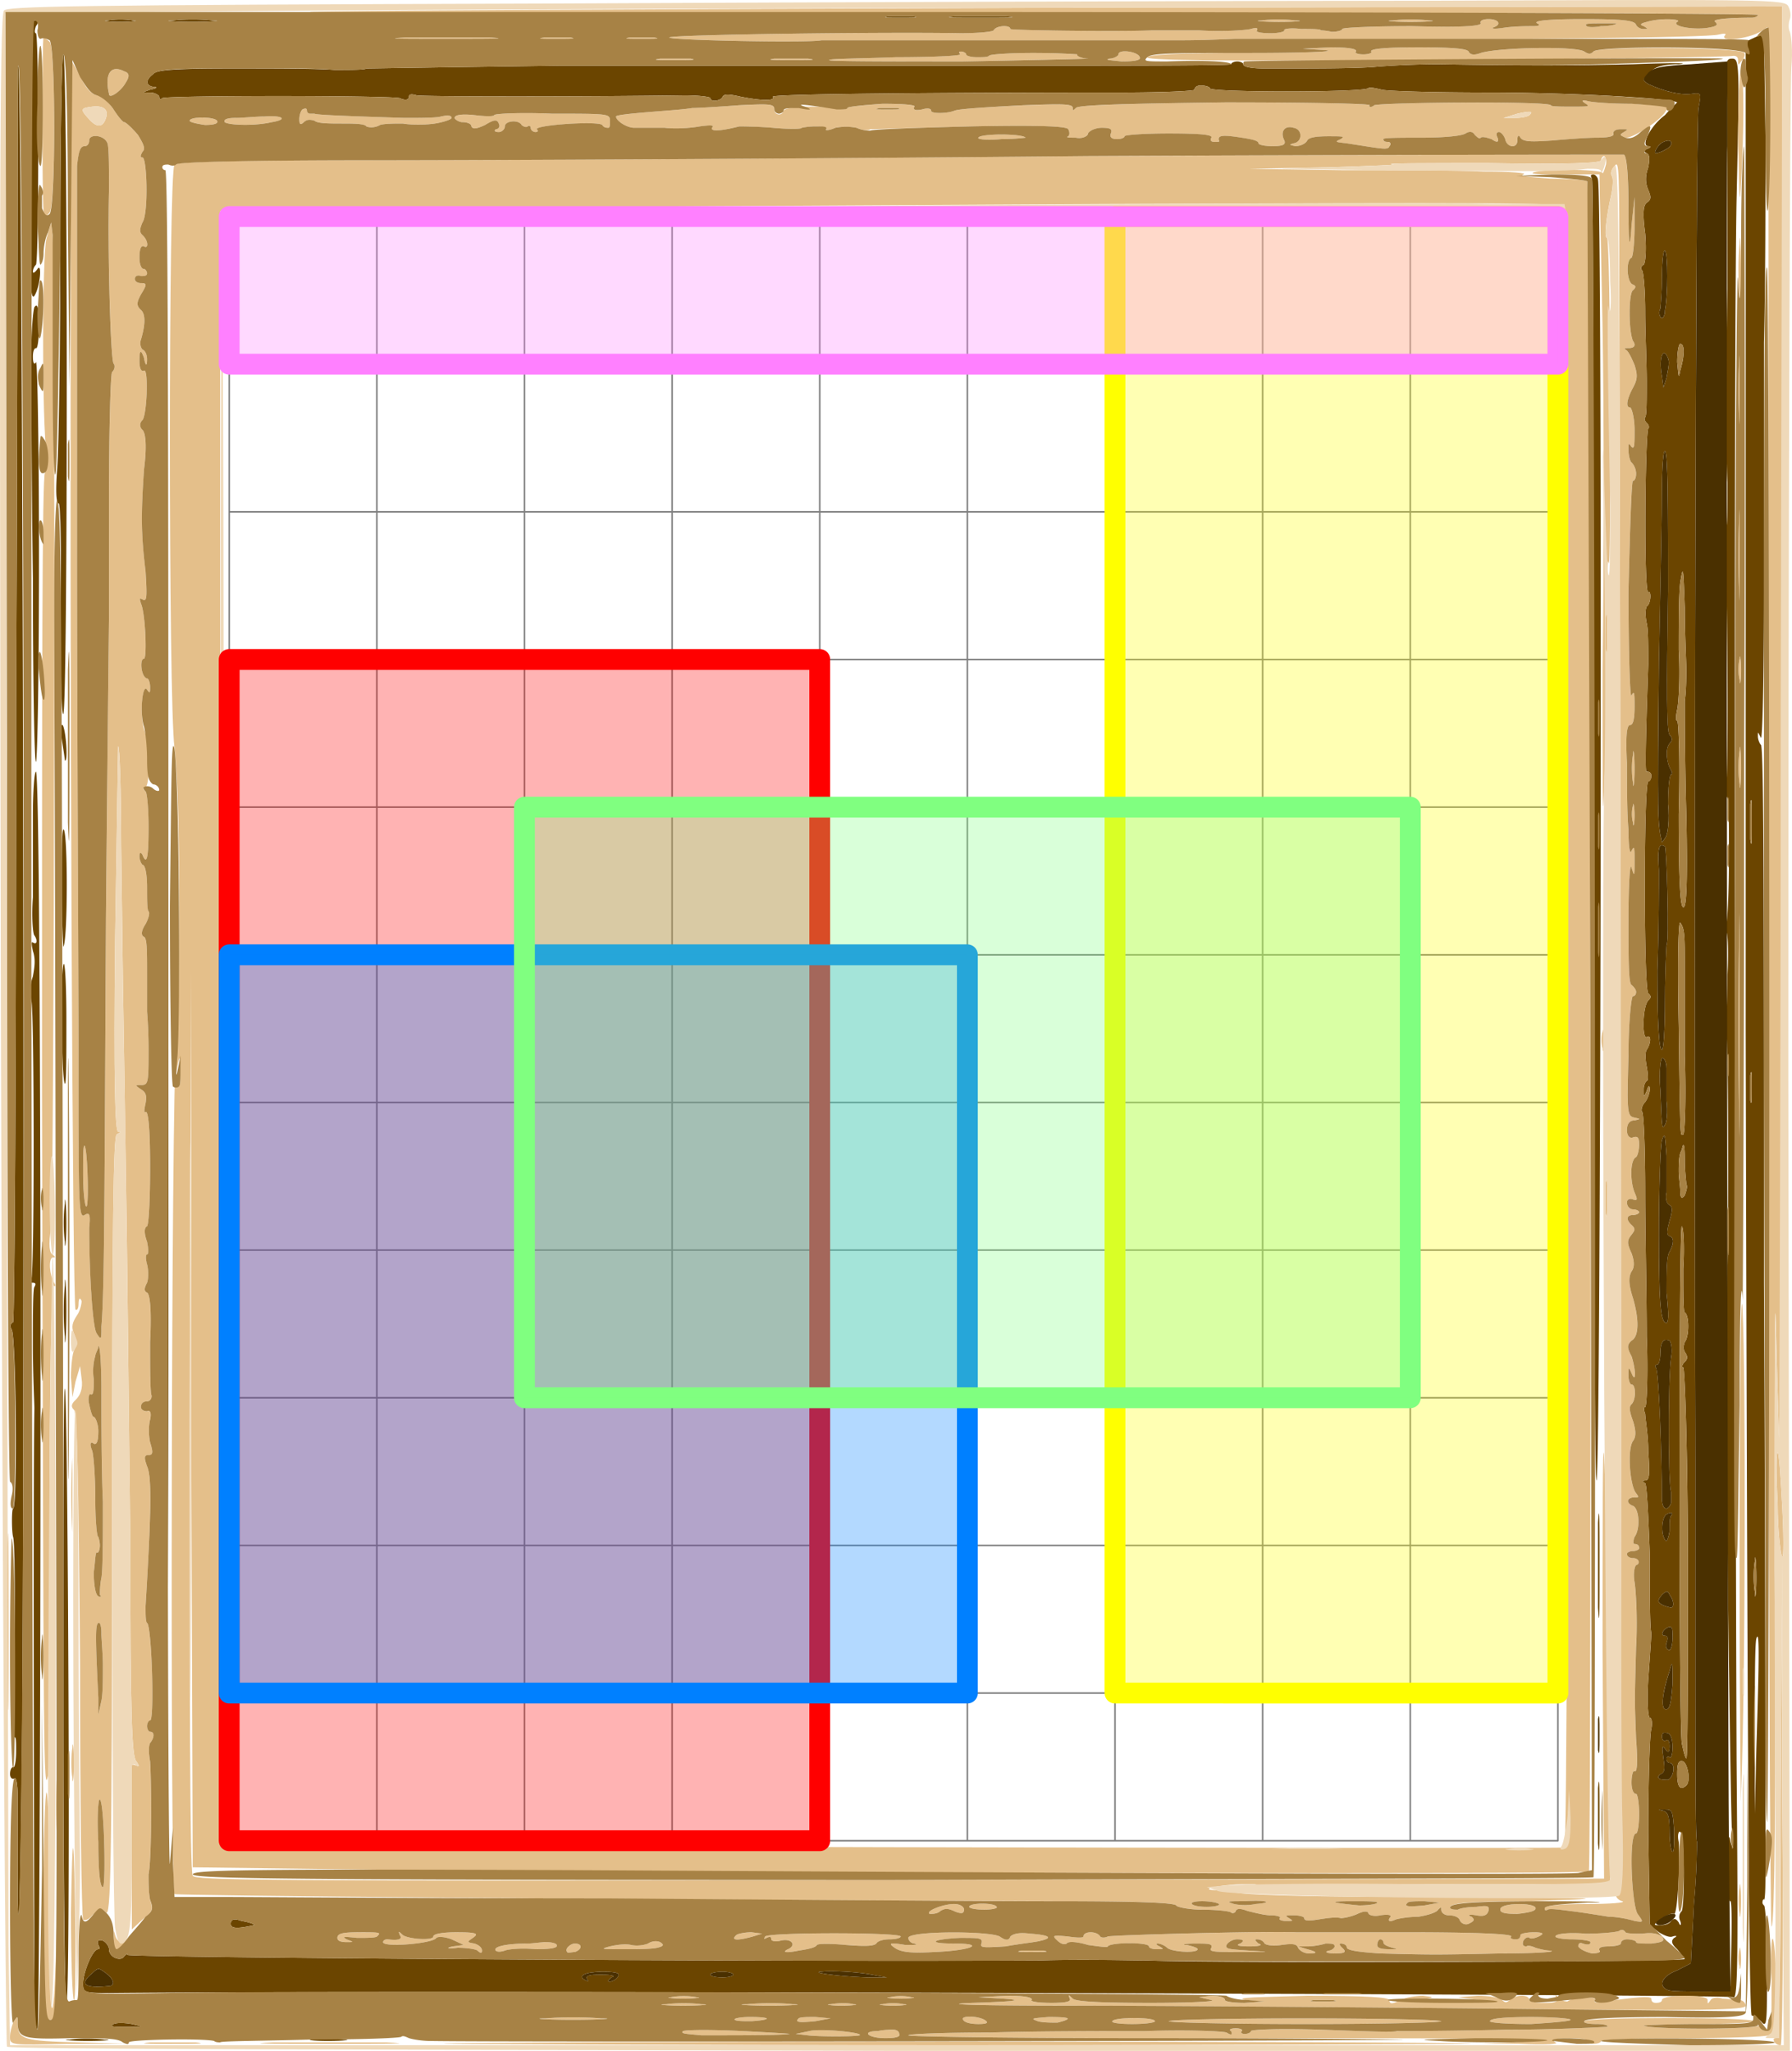 <svg xmlns="http://www.w3.org/2000/svg" width="458.757" height="524.967" viewBox="100.415 407.239 344.068 393.725"><g id="page1"><path fill="none" stroke="gray" stroke-linecap="round" stroke-linejoin="round" stroke-miterlimit="10.037" stroke-width=".3" d="M144.42 760.62V448.809m28.347 311.811V448.809m28.346 311.811V448.809M229.46 760.62V448.809m28.347 311.811V448.809m28.345 311.811V448.809M314.5 760.62V448.809m28.346 311.811V448.809m28.347 311.811V448.809m28.345 311.811V448.809M144.42 760.62h255.118M144.42 732.273h255.118M144.42 703.927h255.118M144.42 675.58h255.118M144.42 647.234h255.118M144.42 618.887h255.118M144.42 590.542h255.118M144.42 562.195h255.118M144.42 533.848h255.118M144.42 505.502h255.118M144.42 477.155h255.118M144.42 448.809h255.118"/><path fill="#6b4500" fill-rule="evenodd" d="M438.515 795.272c-.585-.542-1.461-1.084-1.754-1.084-.584.27-.877-60.718-1.169-189.474V415.241l1.754-.813 1.754-.813.292 19.788c0 10.842 0 28.732-.292 39.575v48.25c0 15.992-.293 28.19-.585 27.648-.585-1.085-.585-1.356-.585-.271 0 .542.292 1.355.585 1.626.585.27.585 36.052.585 103.274.292 56.382.292 106.257.292 110.595s0 7.86-.292 7.86c0-.27-.293 0-.293.542 0 .271.293.542.293.542.292 0 .585 5.15.585 11.657 0 11.384 0 11.926-1.17 10.57m-.877-52.315-.292 12.468v-15.72c0-8.946 0-16.807.292-17.892.584-1.897.584 2.982 0 21.144m-.292-30.088c-.292-1.627-.292-4.338 0-5.964 0-1.626.292-.27.292 3.253 0 3.253-.292 4.608-.292 2.71m-.877-94.33v-4.88c.292-1.355.292-.27.292 2.169 0 2.71 0 3.795-.292 2.71m0-50.147v-6.777c.292-1.897.292-.27.292 3.524 0 3.796 0 5.15-.292 3.253m-3.216 222.272c-.877-.543-256.66-1.356-311.031-.814-5.847 0-5.847 0-5.847-1.897s1.754-6.505 2.923-6.505q.44 0 0-.813-.438-1.22.877-.814c.585.27 1.17 1.085 1.17 1.627 0 1.626 2.338 2.44 2.923 1.355.585-.542.585-.542.585-.271 0 .542 120.437 1.356 174.809 1.084 8.769-.271 18.124 0 21.339 0 12.863.543 102.898.272 102.898-.271 0 0-.585-.813-1.462-1.897-1.17-1.084-1.17-1.627-.584-2.17.584-.27.584-.541-.292-.27-.585.27-1.755-.271-2.631-.813l-1.755-1.355-.292-17.89c0-9.76.292-18.704.585-19.789.292-1.355 0-2.168-.293-2.168-.292 0-.585-2.71-.292-7.318.292-4.067.585-8.133.585-8.946-.293-1.084-.293-7.86-.293-15.179-.292-7.861-.585-13.282-.877-13.553-.584-.27-.584-.543 0-.543.877 0 .877-1.355.585-5.691 0-2.982-.585-6.235-.585-7.048-.291-.814-.291-1.356 0-1.356s.585-6.234.292-13.553c0-7.319-.292-20.059-.292-27.92 0-8.13-.291-14.908-.584-15.179-.292-.27 0-1.355.584-1.897.585-.813.877-1.897.877-2.44 0-.813-.292-.813-.585.272-.583 1.355-.583 1.355-.583-.272 0-.813.291-1.355.583-1.626.293 0 .293-1.084 0-2.711-.292-1.355-.292-2.982 0-3.253.878-1.355.878-2.982 0-2.439-.876.542-.876-5.692.293-7.048.585-.542.585-.813 0-1.355-.876-.542-.876-40.66 0-40.66.292 0 .585-.542.585-1.084s-.293-.813-.878-.813c-.292.542-.292-3.795.293-20.6 0-2.982 0-6.777-.293-7.862-.292-1.355-.292-2.71 0-3.253.878-.542.878-3.252.293-2.71-.876.272-.585-30.359 0-31.443.292-.271 0-.813-.293-1.085-.292-.27-.583-.813-.292-1.084s.292-3.524.292-6.776c0-3.524-.292-9.488-.292-13.553 0-3.795-.291-7.32-.584-7.861-.292-.271-.292-.814.293-1.085.291-.27.583-2.44.291-5.963-.584-4.337-.291-5.421.292-5.963.878-.542.878-1.085.293-2.44s-.585-2.71 0-4.337c.292-1.626.292-2.44-.293-2.71q-.875-.408 0-.814c.878-.27.878-.542.293-.542-1.461 0 .292-3.795 3.216-5.963 1.169-1.356 2.338-2.44 2.338-2.44-1.17-.813-21.047-1.897-36.54-1.897-10.231 0-19.293-.271-20.17-.542-1.17-.271-2.34-.543-2.631-.271-1.17.813-30.402.813-30.402 0 0-.272-.877-.543-1.753-.543-.585 0-1.17.271-1.17.814 0 .27-6.431.542-13.74.542-35.37 0-67.525.27-67.233.813.584.813-2.047.813-6.14 0-2.338-.542-3.214-.542-3.507 0-.292.813-2.338 1.084-2.338.271 0-.271-2.34-.542-4.97-.542-18.417.27-50.572.27-51.449 0-.877-.271-1.462-.271-1.462.27 0 .543-.584.814-1.754.272-2.338-.542-44.725-.542-45.602 0-.292.271-.585.271-.585-.271 0-.271-.877-.813-1.753-.813-1.755 0-1.462 0 0-.542 1.461-.271 1.461-.543.584-.543-1.461-.27-1.461-1.355 0-2.44.585-.812 3.8-1.083 14.909-1.083 7.892 0 16.954 0 19.878.27 3.215 0 5.846 0 6.138-.27.293 0 16.955-.271 37.125-.542h83.897c24.847 0 45.018 0 45.018-.272 0-.27.584-.542 1.17-.542s1.168.271 1.168.542c0 .543 1.754.814 4.092.814 10.817 0 16.371 0 20.756-.271 2.63-.271 8.185-.543 12.57-.543 16.077.272 24.847.272 37.417 0 7.308-.27 11.4-.27 8.77 0-3.216 0-4.677.543-5.555 1.627-1.461 1.355-1.461 1.355-.292 2.168 2.923 1.356 6.14 2.169 8.186 1.898s2.046-.271 1.461 2.71c-.585 2.169-.878 177.004-.585 260.492v42.557c0 15.993 0 29.546.292 29.817 0 .542 0 5.692-.585 11.926l-.583 11.386-2.632 1.354c-2.923 1.084-3.8 2.982-1.754 3.795.585.271 3.508.271 6.432.271 5.261 0 5.554 0 5.554-1.355.292-10.842.292-15.722 0-15.993-.585 0-.585-3.253-.585-7.047 0-5.422.292-6.235.585-4.337.584 1.897.584 1.626.292-1.627-.292-3.795-1.462-93.787-1.17-98.124.585-9.216.585-56.11 0-55.84s-.584 0-.292-.542c.292-.27.585-4.878.585-10.3.292-5.15 0-8.945-.293-8.131-.292.813-.584 1.084-.584 0 0-.543.292-1.085.584-1.356.293-.271.585-6.235.585-13.283 0-7.318 0-12.197-.585-11.384-.584 1.355-.584 1.355-.584 0 0-.813.292-1.626.584-1.898.585-.542.293-44.996-.292-47.978-.292-1.084-.292-1.897.292-1.626.293 0 .293-3.795.293-8.945-.293-5.15-.293-21.685 0-37.135v-35.78c-.585-7.862-.293-8.404.877-8.404 1.461 0 1.461.813.877 27.107-.585 28.732-.292 220.916 0 299.524.293 35.78.293 46.081-.585 45.54m-9.062-40.66c-1.169 1.085-1.754.272-1.754-2.168 0-2.17.292-2.711 1.17-2.44.877.542 1.462 3.795.584 4.609m0-5.15c-.292-.271-.584-1.626-.877-2.982-.585-4.608-.585-99.209 0-99.209.293 0 .585 3.524.293 8.133 0 4.607 0 8.402.292 8.402.877.542.877 4.608 0 5.693-.292.813-.292 1.355 0 1.897.585.813.585 1.356 0 1.898s-.585 1.084-.292 1.084c.292 0 .877 16.805.877 37.677s0 37.678-.293 37.407m-.292-108.154q-.877 1.22-.877-.813c0-.813-.293-2.711-.293-3.795 0-1.355 0-3.253.585-4.066.293-1.627.585-1.356.585 1.897 0 2.169.292 4.338.292 4.609.293.542 0 1.355-.292 2.168m-.292-11.656c-.585 0-.585 2.44-.878-20.872-.292-14.095 0-20.33.293-19.787.877 1.084.877 2.71.877 8.403v17.077c.292 8.403 0 15.18-.292 15.18m0-43.641c-.585 0-.878-4.879-.878-17.89.293-9.758 0-17.89-.292-17.89s-.292-.814 0-2.169.585-6.505.292-11.384c0-4.88 0-10.842.293-13.011.585-3.524.585-2.982.877 4.878 0 5.151.292 10.3.292 11.657 0 1.355 0 4.065-.292 6.234 0 1.897 0 11.656.292 21.685.293 13.824 0 18.16-.584 17.89m-.293 192.726c-.585.542-.585 1.355-.292 1.897.292.814 0 1.085-.293.271-.584-.813-.876-.813-1.461-.271-.292.542-1.169.814-2.047.814-1.461 0-1.461 0 .293-1.356.877-.542 2.047-1.084 2.339-.813.584.271 1.17-8.945.876-13.824-.292-1.356 0-2.169.293-1.898.877.271.877 13.824.292 15.18m-.292-295.73c-.293 1.627-.293 1.355-.585-1.626 0-1.898.292-3.524.585-3.524.877 0 .877 2.168 0 5.15m-1.461 284.345c-.293 0-.585-1.897-.585-3.795 0-2.982-.293-3.795-1.17-4.066-1.17-.27-1.17-.27.293-.27s1.462.27 1.754 4.065c0 2.169 0 4.066-.292 4.066m-.878-13.824c-.584 0-1.462 0-1.753-.271-.293-.271 0-.542.291-.813.878-.271.878-1.084.585-2.982-.292-2.169-.292-2.71.293-1.897.584.813.877.813.877-.543 0-.813-.293-1.355-.585-1.084q-.877.407-.877-.813c0-.542.292-.813 1.169-.542.585.271.878 1.355.878 2.71 0 1.356-.293 2.169-.585 1.898-.293-.271-.585 0-.585.27 0 .543.292.814.585.814 1.169 0 .877 2.71-.293 3.253m-.292-13.553c-1.17.27-.877-2.982.585-7.319.585-2.168.585-1.897.585 2.44-.293 3.795-.585 4.879-1.17 4.879m.585-11.385c-.585 0-.877-.542-.585-1.355.292-.814.292-1.356-.292-1.356-.878 0-.585-1.084.584-1.626.878-.27.878.271.878 1.897 0 1.356-.293 2.44-.585 2.44m.292-8.131c-.292 0-1.169-.271-1.754-.543-.877-.542-.877-.813 0-1.897.877-.813 1.169-.813 1.462 0 .877 1.084.877 2.44.292 2.44m0-17.62c-.292.272-.292 1.627-.292 2.982q-.44 2.439-.877 1.626c-.878-1.355-.585-4.336.292-4.88.877-.541 1.462-.27.877.272m0-2.44c-.585 1.627-1.754 1.356-1.754-.813 0-7.86-.584-24.667-1.17-25.208-.291-.271 0-.542.293-.542s.584-1.084.584-2.17q0-3.251 1.755-2.438c.292.27.585 1.626.292 3.253-.585 3.794-.585 24.395 0 25.75zm-.292-48.248c-.585.813-.585 3.795-.585 7.86.585 5.15.292 6.235-.292 5.693-.878-.543-1.17-4.609-1.17-16.806 0-8.945.292-17.077.585-18.162.585-1.626.585-1.084.877 2.982v7.048c-.292 1.084 0 2.168.585 2.44s.585 1.083 0 2.981c-.585 2.168-.585 2.711 0 2.982.877.271.877 1.355 0 2.982m.292-91.62c-.292 0-.585 2.44-.585 5.692.293 2.982 0 5.964-.584 6.506-.293.542-.585.814-.585.814-.877-3.796-.877-4.61-.584-34.426.291-14.095.584-29.004.584-33.34 0-4.338.292-7.59.585-7.32.584.272.584 11.114.584 26.836-.292 19.245-.292 26.835.293 27.649q.877.813 0 1.626c-.877 1.084-.585 3.795.292 5.15q.44.813 0 .813m-.877-120.08c-.877.541-1.754.812-2.046.812-.585 0 .585-1.897 1.461-2.168 1.755-.813 2.047.542.585 1.355m-.292 187.303c-.585 1.085-.585.814-.878-6.504-.291-3.253 0-5.964.293-6.235.292-.27.877.542.877 1.897v6.235c.292 2.168 0 4.336-.292 4.607m.292-34.425s-.292 4.61-.292 10.03c0 6.505-.293 10.03-.585 10.03-.584 0-.877-5.15-.877-15.18.293-8.132.293-16.806.293-19.246-.293-4.336 0-5.42 1.17-4.607.291.27.876 18.431.291 18.973m0-108.967-.585 1.898-.292-2.169c-.584-2.981 0-5.42.877-4.066.585 1.085.585 1.356 0 4.337m-.292-13.01c0 1.355-.585 1.897-.878 1.355q-.437-.813 0-1.627c0-.27.293-2.981.293-5.963 0-3.253.292-5.421.585-5.15.584.542.584 8.674 0 11.384m-12.863 294.374v-10.571c.292-2.982.292-.542.292 5.42 0 5.693 0 8.133-.292 5.151m0-45.267v-16.264c.292-4.337.292-.542.292 8.402 0 8.946 0 12.47-.292 7.862m-.291-24.397c-.293 0-.585-43.37-.585-124.688 0-68.308 0-124.96-.293-125.231-.292-.543-.292-.814.293-.814.292 0 .876.543.876 1.085.877 2.44.585 249.648-.291 249.648m-118.1-280.82c-5.554 0-7.892 0-4.969-.272h9.647c2.923.271.585.271-4.678.271m-15.493 0c-2.63 0-3.8 0-2.338-.272h4.677c1.462.271.293.271-2.339.271m-5.846 376.234c-3.507 0-11.4-.813-9.646-1.084 2.046-.27 7.015 0 9.938.542l2.923.542zm-28.355 0c-1.462 0-2.338-.27-2.338-.542s.876-.542 2.338-.542c1.17 0 2.046.271 2.046.542s-.877.542-2.046.542m-20.463.272c-.292.271-.876.542-1.17.542-.584 0-.291-.27.294-.814.876-.27.292-.542-2.047-.542s-2.924.271-2.63.814c.291.542.291.542-.294.271-1.753-.814 0-1.627 3.216-1.627 2.923 0 3.8.271 2.631 1.356m-55.249 11.927c-3.215 0-4.385-.271-2.923-.271 1.754-.271 4.385-.271 5.846 0 1.754 0 .293.27-2.923.27m-14.324-22.227c-3.507.813-4.384.542-4.384-.272 0-.813.584-1.084 2.046-.542 1.754.271 2.923.814 2.338.814m-11.692-365.393c-4.093 0-5.847-.271-3.8-.271 2.046-.272 5.553-.272 7.6 0 2.046 0 .292.27-3.8.27m-4.97 296.813V581.132c0-34.967.292-6.235.292 63.7 0 69.663-.292 98.396-.292 63.428m-7.893 88.096c-2.338 0-3.215 0-2.338-.542.584-.271 2.046-.271 3.508 0 2.338.542 2.338.542-1.17.542m-1.169-384.91c-2.339 0-3.508-.27-2.339-.27 1.462-.272 3.508-.272 4.97 0 1.17 0 0 .27-2.631.27m-6.139 387.62c-3.508 0-5.262-.27-3.508-.27 1.754-.271 4.677-.271 6.724 0 1.754 0 .584.27-3.216.27m4.385-10.57q-7.455.812-3.508-2.44c1.17-1.085 1.17-1.085 2.631 0 1.462 1.084 1.754 2.168.877 2.44m-8.477 3.252c-.293 0-.585-22.499-.585-59.091 0-32.528 0-58.822.292-58.822.585.542 1.17 117.913.293 117.913m-.293-127.942c-.292-2.71-.292-7.048 0-9.759 0-2.71.293-.542.293 4.88s-.293 7.59-.293 4.879m0-18.161c-.292-2.169-.292-5.15 0-7.319 0-1.897.293-.27.293 3.795 0 3.795-.293 5.422-.293 3.524m0-30.36c-.584-.541-.877-20.058-.292-22.769.292-1.355.585 3.524.585 10.573 0 7.047 0 12.468-.293 12.197m-.292-26.293c0 .272-.292-4.336-.292-10.842 0-6.235 0-11.384.292-11.655.877-.542.877 21.413 0 22.497m.292-35.78c0-.27-.292-2.168-.584-4.065-.293-2.44 0-3.253.292-2.44.585 1.627.877 7.048.292 6.506m-.292-8.945c-.292.814-.585-7.59-.585-19.787.293-11.656 0-20.6-.292-20.6-.585 0-.585-2.983-.292-6.777.292-3.524.584-23.04.584-43.1 0-21.413.293-36.322.585-36.322.877 0 .877 125.502 0 126.586m-4.97 252.63c-.292-.27-.584-1.896-.584-4.065 0-2.44-.292-101.649 0-115.202 0-.813-.292-6.234-.292-12.197 0-5.693 0-10.843.292-11.114.292-.543.292-.814-.292-.814-.585 0-.585-.27-.293-.812.585-.813.585-50.69 0-53.4-.292-1.084-.292-2.981.293-4.608.292-1.626.584-3.253 0-4.879q-.44-2.034 0-1.627c.877.542.877-.541.292-1.354-.292-.271-.585-3.524-.292-7.319v-15.722c0-4.608.292-8.403.584-8.403.585 0 .877 53.67.877 120.894 0 66.682-.292 120.894-.584 120.623m-.292-243.413c-.292.27-.584-15.722-.584-35.238-.293-19.788-.293-39.305-.293-43.37s.293-7.861.585-8.675c.585-.813.877 0 .877 3.524 0 2.71-.292 4.608-.585 4.337-.292 0-.584.542-.584 1.627 0 1.355.292 1.626.584 1.084.293-.542.585 16.535.585 37.949 0 21.143-.292 38.762-.585 38.762m-.292-89.451c-.877 1.084-.877-3.524-.877-25.751 0-23.312 0-27.106.877-27.106s.877.27.292 1.084c-.292.813-.292 1.355 0 1.355.585 0 .585 43.912 0 44.454a2 2 0 0 0-.584 1.356c0 .27.292.27.877-.542.877-1.356.584 3.252-.585 5.15m-2.339 273.231c-.292 28.19-.584 44.184-.877 35.238v-20.33c0-2.438-.292-3.794-.584-3.523-.585.27-.877-.271-.877-.813 0-.813.292-1.355.584-1.355.293.27.585-1.085.585-2.982 0-2.44 0-3.253-.585-2.44-.292.542-.292.271 0-1.084.293-1.627.585-36.323 0-37.677-.292-1.085-.292-5.422 0-5.422.877 0 .585-33.612-.292-34.425-.292-.542-.292-1.084.292-1.355.293-.272.585-46.623.585-118.184.292-64.513.292-119.539.292-121.978.877-18.704 1.462 219.29.877 316.33"/><path fill="#e4bf8a" fill-rule="evenodd" d="M442.315 799.88c-.584 0-.877-.271-1.169-.542-.293-.542-.293-.813.292-.813s.877-14.366.877-45.81l.293-46.08v46.622c.292 28.733 0 46.623-.293 46.623m.293-93.788c-.293-.27-.877-4.88-.877-10.3-.293-5.422-.293-9.758 0-9.758.292.27.584 5.15.877 10.57.292 5.423.292 9.76 0 9.488m-.585-23.04c0 1.355-.292-7.59-.585-20.06-.292-12.468-.292 8.133-.292 45.54.292 42.286 0 68.308-.585 68.579-.292.271-.584-67.495-.584-180.799V413.615c0-1.355 0-1.355-1.17-.542-1.753 1.355-7.892 2.44-7.308 1.084.585-.542 0-.542-1.17-.27-1.753.541-39.17 1.083-92.666.812-.876 0-5.554.271-10.23.271H258.15c-2.338.543-29.524 0-29.232-.542s41.51-1.084 55.834-.813c3.509 0 6.139-.271 6.432-.542.292-.542 1.168-.813 2.046-.813s1.169.27 1.169.542c-.292.271 21.047.542 27.186.271h9.062c4.385.271 8.77 0 9.94-.271.876-.271 1.46-.271 1.168.271-.292.271.585.542 2.631.542 1.462 0 2.631-.271 2.631-.542-.293-.271 1.169-.542 3.215-.271 2.047 0 3.8 0 3.8.271 0 0 .878 0 2.047.271 1.169 0 2.047-.271 2.047-.542s6.138-.542 13.446-.542c9.354.27 13.155 0 13.155-.542-.293-.542.585-.814 1.461-.814 2.047 0 2.631 1.085.877 1.627-.292.27.585.27 2.34 0 2.045-.271 4.384-.271 5.26-.271 1.462 0 1.462-.271.877-.542-.876-.542 2.631-.814 8.77-.814 7.893 0 9.94.272 10.232 1.085.292.542.877.813 1.462.813.876 0 .876 0 0-.542-.878-.271-.585-.542.583-.813 2.631-.814 7.017-.543 5.847 0-1.17.813 3.215 1.626 6.14 1.084 1.46-.271 1.753-.542 1.168-1.084-.877-.543 2.924-.814 7.016-.814.585 0 1.17-.27 1.17-.542s-61.388-.542-139.439-.27c-76.296 0-138.853 0-138.56-.272.292-.27 64.018-.542 141.483-.813l141.193-.271v136.073c0 74.543-.293 136.888-.585 138.514m-2.046 114.93c-.877.272-7.016.543-16.955.543-8.185 0-15.2.27-15.2.542s-.586.542-1.462.542c-.585 0-1.17-.271-.877-.542 0-.271-1.463-.542-3.508-.542-2.924 0-3.8.27-2.924.813.878.27-1.461.542-7.016.27h-7.892l7.016-.27c8.77-.813-3.216-.813-68.404-.813-26.31 0-47.941-.271-47.941-.542s7.016-.542 15.786-.542c8.769-.272 22.216-.272 29.817-.272 7.6-.271 14.616 0 15.493.272.877.542 1.169.542.877-.272-.585-.271 0-.542.876-.542.878 0 1.462.27 1.17.542s0 .543.585.543 1.17-.271 1.17-.543c0-.271 4.969-.542 13.446-.271 7.308.27 14.031.543 14.616.27.877 0 10.23 0 20.755-.27 10.524 0 19.293-.542 19.586-.542.292-.271-.585-.542-2.046-.542-1.755 0-2.632-.271-2.34-.542.293-.813 32.449-.813 32.449 0 0 .27-4.678.542-10.817.542-5.846 0-10.523.27-10.23.27.876.814 21.631.814 22.215 0 0-.27.293-.27.293.272s.585.813 1.17.813c.876 0 .876-1.626.876-9.758-.292-5.15 0-8.674.292-7.861.293.814.585 5.15.585 9.758 0 7.319 0 7.86-1.461 8.675m-54.664-5.15c-27.48-.271-63.434-.542-79.512-.542-18.709 0-25.433-.27-18.709-.542 8.77-.27 9.939-.542 5.846-.813l-4.676-.27 5.553-.273c3.216 0 4.97.272 4.677.814-.292.271 1.17.542 3.801.542 2.923 0 3.8-.27 3.508-.813-.293-.814-.293-.814.584 0 .584.542 4.677.813 14.909.813 7.892 0 12.861-.27 11.693-.542l-2.34-.542 2.34-.272c1.461 0 2.63.272 2.63.814 0 .271 1.462.542 3.8.542l3.8-.27-3.8-.272c-2.046-.542 2.632-.542 11.986-.814 11.693 0 15.493.272 15.786.814 0 .813.583.813 2.046 0 1.169-.542 3.215-.814 4.384-.814 2.339.272 2.339.272-.584.814-1.754.271.292.271 6.43.271 6.431 0 7.894 0 4.97-.27l-4.092-.543 3.8-.272c2.046 0 4.093.272 4.677.814s.877.542 1.462 0c1.169-1.085 3.8-1.085 3.8 0 0 .271 1.17.542 2.923.542 2.046 0 2.63-.27 2.339-.813-.585-.814-.293-.814.585 0 .584.542 1.168.542 1.461.542.877-.813 5.846-1.085 5.262-.27-.292.541.293.541 2.046.27 5.554-.813 8.77-1.085 8.77-.542q0 .813.877.813c.877 0 1.17-.27 1.17-.542 0-.542 2.046-.814 4.384-.814q4.384 0 4.384.814c0 .813 0 .813.585 0 .292-.542 1.462-.542 2.339-.27.877 0 2.339.27 3.215.27.585 0 1.17.542 1.17 1.084 0 .813-6.724 1.084-50.28.542m49.401-41.472c0 7.59-.292-12.74-.292-44.997 0-35.78.292-54.212.585-47.436.585 11.926.585 70.206-.293 92.433m0-309.283c-.292 5.42-.292 3.795-.583-7.319 0-8.132.291-14.366.583-14.095.585.542.585 12.198 0 21.414m0-23.04c-.583.813-.583.813-.583-.272q0-.813-.878-.813c-.584.271-26.308.542-57.295.813-44.433.271-55.834 0-55.25-.542.586-.542 5.847-.813 19.88-.813 10.23 0 16.66-.271 14.323-.542l-4.385-.271 5.261-.271c3.508 0 5.263.27 4.97.813-.292.271.293.542 1.462.542.877 0 1.754-.271 1.462-.542-.293-.542 2.923-.813 9.062-.813 6.723 0 9.354.27 9.646.813s.877.813 2.339.271c3.508-1.084 18.416-1.355 19.877-.271.878.542 1.17.542 1.755 0 .585-1.084 28.647-.813 28.94.271.292.271 0 1.084-.586 1.626m-.292 365.664c-.291-.813-.291-2.44 0-3.253 0-.813.292 0 .292 1.897s-.292 2.44-.292 1.356m0-10.03c-.291-1.356-.291-3.795 0-5.15 0-1.355.292-.272.292 2.71 0 2.711-.292 3.795-.292 2.44m0-149.085c-.291-11.926-.291-31.172 0-43.098zm0-67.766c-.291-1.897-.291-4.607 0-6.505 0-1.626.292-.271.292 3.253s-.292 4.88-.292 3.252m0-20.058c-.291-1.084-.291-2.981 0-4.066 0-1.084.292 0 .292 2.169 0 2.44-.292 3.252-.292 1.897m0-15.18c-.291-4.607-.291-12.74 0-17.619zm0-33.882c-.291-3.795-.291-9.488 0-13.283zm0-24.667c-.291-2.71-.291-7.319 0-10.03 0-2.71.292-.27.292 4.88 0 5.42-.292 7.86-.292 5.15m-14.03-35.78c-.586 1.897-6.725 5.692-7.893 5.42-1.17-.541-1.17-.541-.293-1.083.876-.543.876-.543-.585-.543-.877 0-1.462.271-1.462.814.293.542-.876.813-3.214.813-1.755 0-5.555.27-8.479.542-4.091.27-5.553.27-6.138-.542-.293-.542-.584-.542-.584.542 0 1.626-2.047 1.355-2.339-.271-.293-.813-.877-1.355-1.17-1.355-.584 0-.584.542-.292 1.084.293.813 0 1.084-1.169.27-.878-.27-1.754-.541-2.046-.27-.293.27-.585 0-1.17-.542-.292-.542-.877-.814-1.753-.271-.878.542-4.678.813-8.478.813-4.092 0-7.308 0-7.308.27 0 .543.585.543.877.543.585 0 .585.542.293.813-.293.813-1.17.542-8.186-.542-2.338-.271-2.338-.271-1.17-.813.878-.542.294-.542-2.338-.542s-3.8.27-4.092.813-1.17 1.084-2.338 1.084c-1.17-.27-1.17-.27-.293-.542 1.754-.271 1.754-2.71 0-2.982-1.754-.542-2.631.814-1.754 2.44.292.813-.293 1.084-2.339 1.084-1.462 0-2.63-.27-2.63-.542 0-.542-1.462-.813-3.216-1.084-3.508-.542-4.678-.542-4.385.542.292.27-.293.27-.877.27s-.877-.27-.584-.812c.292-.542-1.755-.813-8.185-.813-4.678 0-8.478.27-8.478.542s-.584.542-1.461.542-1.462-.271-1.17-1.084 0-1.085-1.754-1.085c-1.169 0-2.338.542-2.63 1.085 0 .542-1.17 1.084-2.34.813-1.168 0-2.046 0-1.461-.271.293-.271.293-.813 0-1.356-.292-.542-4.97-.813-18.709-.542-10.23.271-18.708.542-19.293.542-.292.271-1.461.271-2.63-.27-1.462-.272-2.924-.272-4.093 0-1.17.541-2.047.541-1.754.27.292-.27-.585-.542-2.046-.542s-2.631.271-2.631.271c0 .271-2.631.271-5.554 0-3.216-.27-6.14-.27-6.431-.27-3.216.812-5.554 1.084-5.263.27.585-.542-.291-.542-2.338-.27-1.461.27-4.384.541-6.724.27h-5.846c-1.461 0-3.508-1.355-3.508-2.168 0-.271 2.632-.542 5.847-.813s7.308-.543 8.77-.814c1.168 0 5.554-.27 9.062-.542 5.846-.27 6.722-.27 6.722.813s1.462 1.356 1.755.272c.292-.814 5.554-1.085 9.647-.543 1.461.271 2.63.271 2.63 0s2.924-.542 6.724-.813c4.677 0 6.43.271 6.139.542-.293.542 0 .814 1.461.542.877-.27 1.755-.27 1.755.272s2.923.542 4.384 0c.585-.272 2.923-.543 13.447-1.085 7.6-.27 9.354-.27 9.354.542 0 .543 0 .543.584 0 .293-.542 7.309-.813 28.648-1.084 17.247 0 28.064.271 27.77.542-.291.271.294.542.878 0 2.046-.542 33.325-.813 33.91 0 0 .271 2.046.271 4.092.271 2.923 0 3.508 0 2.631-.542s-.878-.813.292-.542c.877.271 4.678.542 8.77.542 3.8.271 7.016.271 7.016.271s-.293.542-.585.813m-2.924 352.11c-1.754 0-2.923 0-2.923-.271s-.878-.542-1.754-.542c-.585 0-1.17.27-1.17.814 0 .27-1.169.542-2.338.542q-2.193 0-1.755.813c.293.27-.292.542-1.461.542-1.169-.271-2.338-.813-2.63-1.355 0-.542.292-.814.876-.542.877.27 1.462.27 1.462-.272 0-.271-1.755-.542-3.508-.542s-3.216-.271-3.216-.542c0-.542 2.631-.813 5.847-.542 2.923 0 5.846-.271 6.431-.542.292-.271.877-.271 1.17.27.292.272 1.753.272 3.215.272 2.046-.271 2.923 0 3.8.542.585.813.292 1.084-2.046 1.356m-3.216-4.337c-.877-.27-3.215-.813-4.97-.813-1.754-.27-4.969-.813-7.307-1.084-2.046-.27-4.093-.542-4.385-.27-.585.27-.585 0-.585-.272 0-.543 2.924-.814 8.185-.814 4.385 0 7.6-.27 6.724-.542-1.17-.27-1.755-1.626-.585-1.626.292 0 .585-68.578 0-309.554 0-20.6 0-23.311-.877-21.956-.584.542-.877 1.355-.584 1.897.291.272.291 1.627 0 3.253-1.17 5.15-1.462 8.674-.877 8.674.292 0 .584 14.367.584 32.799 0 17.89 0 31.172-.292 29.546s-.292 4.879-.292 14.637-.293 23.312-.585 30.088c-.293 6.777-.293-4.066-.293-24.124.293-20.06.293-49.605 0-65.869l-.585-29.275h-6.43c-3.8 0-6.431 0-6.431-.27.876-.814 13.154-.814 13.446 0 0 .27.293-.272.585-1.356.293-.813 0-1.897-.292-1.897-.293 0-.585.542-.585.813 0 .542-6.139.813-21.632.542-11.985 0-20.462 0-18.417.271 1.755 0-3.8.271-12.277.542l-15.2.271 17.832.271c9.938 0 21.923 0 27.186.271 5.26 0 8.477.271 7.6.542q-1.316.407 5.261.814c3.508 0 6.724.27 7.016.542.585.542.877 323.92.293 324.462-.878.543-156.685.272-225.089-.271l-42.971-.542-.293-85.927V593.6l-.292 86.198c0 50.418 0 86.74.585 87.554.584.813 9.646 1.084 135.93.813l135.053-.271-.293-43.642c0-24.124 0-41.201.293-37.678.292 3.795.585 23.583.877 44.184 0 20.6.292 37.678.292 37.948.293.271-14.324.271-32.448.271-17.832 0-34.494.271-36.833.542-2.63.271-3.215.271-1.461 0l2.923-.542h-2.923c-2.631 0-7.892.813-5.846 1.085.292 0 2.63.271 4.97.542 2.63.542 18.708.813 35.662.813 17.248 0 31.28.271 31.28.271-.294.271-4.97.271-10.524.542-11.109 0-16.078.271-15.494 1.356.293.271.877.271 1.462.271.292-.27 2.046-.543 3.508-.543 2.045-.27 2.63-.27 2.338.814-.293.813-.876 1.084-2.338.813-1.462-.27-1.754 0-.878.271.585.542.585.813-.584 1.355-.584.272-1.462 0-1.754-.813-.292-.542-1.17-.813-2.046-.813s-1.462-.542-1.462-1.084c0-.543 0-.543-.584 0-.292.542-2.047 1.084-3.8 1.355-1.462 0-3.508.271-4.386.542-1.168.542-1.461.271-1.168-.27.583-.543 0-.814-1.755-.543-1.17.271-2.338 0-2.338-.542-.293-.27-.877-.27-2.046.271s-2.632.813-3.216.813c-.877-.27-2.631 0-4.385.271s-2.631.271-2.631-.27c0-.272-.877-.543-2.046-.543-1.462 0-1.754 0-.877.542s.877.542-.585.542c-.877 0-1.461-.27-1.17-.542.293-.27-.583-.542-1.753-.542s-3.216-.542-4.384-.813c-1.462-.542-2.047-.542-2.34 0 0 .271-.584.542-.876.271s-2.923-.542-5.555-.542-4.969-.543-4.969-.814c-.585-.542-6.724-.813-21.632-.813-84.19-.27-170.424-1.084-170.716-1.355-.877-.542-.585-155.59.292-161.283.877-8.131.877-51.23-.292-58.82-1.17-8.945-1.17-110.865 0-111.949.584-.542 13.154-.813 37.125-.813 19.878 0 82.142-.271 138.269-.813 56.418-.272 102.605-.272 102.897-.272.585.272.876 4.609.876 9.759 0 8.403.293 8.674.585 3.795l.585-5.422v5.693c0 2.981-.292 5.692-.585 5.963-1.168.542-.876 4.88.293 5.15.585.271.585.542 0 1.085-.878.542-.878 7.86 0 9.758.585.813.292 1.355-.878 1.355-.583 0-.876 0-.583.271.583.271 1.168 1.627 1.753 2.982.585 1.897.585 2.71-.292 4.337-1.17 2.168-1.461 3.795-.585 3.795.292 0 .877 1.897.877 4.337 0 2.71 0 3.795-.585 3.253-.585-.814-.585-.814-.585.542 0 1.084.293 2.168.585 2.44.293.27.878 1.084.878 2.168 0 .813-.293 1.355-.585 1.355-.293-.271-.585 9.216-.878 21.143 0 11.656.293 20.872.585 20.058.585-1.084.585-.27.585 2.17s-.292 3.523-.877 3.523-.876 1.898-.584 7.319c0 4.065 0 9.758.291 12.74 0 3.524.293 4.878.585 4.066.585-1.084.585-.542.585 1.897 0 2.981 0 3.253-.585 1.355-.292-1.084-.585 2.982-.585 10.03 0 7.318 0 12.197.585 12.469.293.271.878.813.878 1.355s-.293.813-.585.813c-.293-.271-.878 4.88-.878 11.385-.291 10.842-.291 11.655 1.17 11.926 1.17.271 1.17.271 0 .542-.877 0-1.461.542-1.461 1.898 0 1.084.584 1.626 1.17 1.355.876-.27 1.168 0 1.168 1.356 0 1.084-.292 2.168-.584 2.439-1.17.542-1.17 4.609-.293 6.777.585 1.355.585 1.626-.292 1.355-.585-.27-1.17 0-1.17.542 0 .813.585 1.355 1.17 1.355s1.169.271 1.169.542-.584.543-1.169.543c-1.17 0-1.461.813-.293 1.897.878.813.585 1.084 0 1.898-.876 1.084-.876 1.626 0 3.524.585 1.626.585 2.71 0 3.524-.585 1.084-.585 2.438.293 5.15 1.169 4.065 1.169 7.318-.293 8.132-.876.813-.876 1.355 0 2.98.878 2.711.878 5.422 0 3.253-.585-1.354-.585-1.083-.585.543 0 .813.293 1.626.585 1.626.878 0 .878 2.982 0 3.795-.585.542-.292 1.627.293 3.253.585 1.898.585 2.982 0 3.795-1.17 1.627-.585 8.674.585 10.029.584.813.584.813-.293.813-1.461 0-1.753 1.085-.292 1.627 1.169.542 1.462 4.337.292 5.964-.292.812-.292 1.354 0 1.354q.877 0 .877.813c0 .271-.584.542-1.169.542s-1.17.272-1.17.543c0 .542.585.813 1.17.813 1.169 0 1.462 1.084.585 1.355-.293.271-.585 1.627-.293 3.253.293 1.898.585 7.319.293 12.47-.293 11.113-.293 9.758 0 17.618.292 3.795.292 6.506-.293 6.235-.292-.271-.585.813-.585 2.168 0 1.085.293 2.169.878 2.169.292 0 .584 1.897.584 3.794 0 2.17-.292 3.795-.584 3.795-1.463 0-.878 13.553.292 15.451 1.17 1.626 1.17 1.626-.585 1.355m-.292-210.887c-.293-.813-.293-2.439 0-3.253 0-.813.292 0 .292 1.898s-.292 2.44-.292 1.355m0-7.59c-.293-1.626-.293-4.065 0-5.42 0-1.627.292-.271.292 2.71s-.292 4.066-.292 2.71m-6.139-145.29c-1.461.272-2.923.272-2.923-.27 0-.271 1.462-.271 2.923-.271h2.923c0 .27-1.461.542-2.923.542m.877 227.964v-5.962c.293-1.356.293-.271.293 2.981s0 4.337-.293 2.981m-.585-31.714c-.292-.813-.292-2.44 0-3.253 0-.813.293 0 .293 1.898s-.293 2.44-.293 1.355m-13.738 187.305c-4.97 0-7.894-.271-7.894-.542 0-.542 2.924-.813 7.894-.813 4.091 0 7.6.27 7.6.542s-3.509.542-7.6.813m6.43-33.883c-2.63.27-257.244-.271-257.828-.542-.293 0-.293-70.748-.293-156.946V447.77l40.926-.542c22.509-.271 80.68-.542 128.914-.813 73.665-.271 87.989-.271 88.282.542.876 1.897.876 314.975 0 314.975m-12.277 20.33c-12.277.27-13.155.27-23.094 0-4.092-.271-6.139-.542-6.43-1.084 0-.542-.586-.813-1.17-.813-.292 0-.292.27.293.813.876.813.584 1.084-1.462 1.084-1.462 0-2.046-.271-1.17-.542.585 0 1.17-.542 1.17-.813 0-.542-.585-.542-1.754-.542-.877.27-2.339.542-3.508.542h-1.754l1.754.542c2.046.542 2.046.813.292.813-.877 0-1.754-.542-2.046-1.084-.293-.813-1.17-.813-3.216-.542-1.754.27-2.923 0-3.216-.271-.291-.543-.876-.814-1.461-.814s-.292.27.293.814c.877.27.292.542-1.755.542-2.338 0-2.63-.271-1.753-.542.877-.543.584-.814-.585-.814-.877 0-1.754.542-2.046 1.085-.293.813.585.813 4.384 1.084 4.385.27 4.093.27-1.461.27-5.262 0-6.431 0-5.846-.812.292-.813-.585-.813-3.216-.813-2.046 0-2.631.27-1.462.27 1.17.272 2.047.543 2.047.814 0 .813-4.97.542-5.847-.271-.584-.542-1.462-.813-1.754-.813-.585 0-.292.27.292.542.878.542.878.542-.584.542-.877 0-1.462-.271-1.462-.542 0-.814-7.308-.814-7.893 0 0 .27-1.753 0-3.8-.271-1.754-.543-3.8-.814-4.092-.271-.585.27-1.17 0-1.754-.543-1.169-1.084-.877-1.084 2.046-.813 1.754.27 2.923.27 2.923 0 0-1.084 2.631-1.084 3.216 0 .292.27.877.27 1.461 0s30.11-1.084 36.248-.813h21.34c11.985 0 20.17.27 19.878.813-.292.27 0 .542.877.542q.876 0 .877-.813c0-.271 1.169-.542 2.63-.542q2.632 0 .878.813c-.585.27-1.461.542-1.754.27-.292-.27-.877 0-1.169.543-.293.814 0 1.085.584 1.085.293-.271 1.17 0 1.754.27.877.272 2.047.543 2.923.543 1.17.27-3.216.542-9.646.542m3.216-7.59c-2.632 0-3.508-.27-3.216-1.084.584-1.085 6.723-1.085 6.723 0 0 .542-1.17.813-3.507 1.084m2.338-345.334c-.292.27-1.462.542-2.631.542h-2.339l2.632-.813c2.338-.542 3.214-.542 2.338.27M284.169 799.88c-54.372 0-98.513-.271-98.513-.271.584-.542 196.733-.542 197.317 0 0 0-44.14.27-98.804.27m87.112-388.433c-3.8 0-5.262-.271-3.509-.271 2.047-.272 4.97-.272 7.017 0 1.754 0 .292.27-3.508.27m-20.17 384.367c-14.324 0-26.018-.271-26.31-.542 0-.271 10.816-.542 26.017-.542 14.616 0 26.31.27 26.31.542s-11.694.542-26.017.542m22.8-22.77c-2.923.271-4.092.271-3.215-.542.292-.27 1.754-.27 3.215-.27l2.923.27zm-6.722 8.404c-1.755 0-2.34-.271-2.34-.813 0-.543.293-1.085.585-1.085.293 0 .585.27.585.542 0 .543.877.814 1.753 1.085 1.17.27.878.27-.583.27m-5.847-8.404c-5.555-.542-6.14-.813-1.17-.813 2.34 0 4.677 0 4.677.271s-1.753.542-3.507.542m-7.016 18.433c-2.046 0-2.923 0-1.754-.27h3.8c1.17.27.293.27-2.046.27m-8.185-380.03c-3.8 0-5.262-.271-3.508-.271 1.754-.272 4.677-.272 6.432 0 2.046 0 .584.27-2.924.27m-4.677 361.326c-1.17.271-2.923.271-4.093 0-1.754-.542-1.17-.542 2.047-.542 4.384-.27 5.554.271 2.046.542m-9.355.542c-3.215 0-4.092-1.084-.877-1.084 1.462 0 2.923.271 3.216.542.292.271-.877.542-2.339.542m-14.323 22.499c-2.631 0-4.093-.271-3.8-.542.292-.813 8.184-.813 8.184 0 0 .27-1.753.542-4.384.542m-2.046-376.778c-2.339-.27-3.216-.27-2.339-.542.877 0 1.754-.542 1.754-.813 0-1.084 3.8-.542 4.092.542q.439.813-3.507.813m-30.402 0c-14.324 0-26.017 0-25.725-.27 0-.272 5.847-.272 12.863-.543 7.015 0 12.277-.27 12.277-.542-.292-.542-.292-.542.293-.542.292 0 .876.271.876.542s.877.542 2.047.542 2.046 0 2.338-.27c0-.272 3.8-.543 8.478-.543 4.97 0 8.77.271 8.477.271-.293.271.877.813 2.047.813 1.461 0-9.355.271-23.971.542m18.124 376.507c-1.169 0-2.923 0-3.8-.271-1.462-.542-1.17-.542 2.046-.813 4.093 0 4.97.27 1.754 1.084m-4.97-13.553c-2.338 0-3.215 0-2.046-.271h4.385c1.17.27.292.27-2.339.27m1.755-2.17c-.878.272-3.801.544-6.724 1.086-4.385.27-4.97.27-4.678-.542.293-1.085-.292-1.085-4.092-1.085-5.553.27-6.431 1.085-1.169 1.085 6.431 0 3.215 1.355-3.8 1.626-4.677.27-6.432 0-7.601-.813s-1.169-1.085 2.046-.542c1.755 0 2.631 0 1.755-.271-.585 0-1.17-.543-1.17-1.085 0-1.355 15.493-1.355 17.54-.271 1.169.813 1.754.813 2.046 0 .584-.542 1.754-.813 3.8-.542 3.8.27 4.385.813 2.047 1.355m-7.6-345.875c-2.924.27-4.678 0-4.385-.271.291-.813 8.477-.813 9.062 0 0 0-2.047.27-4.678.27m-3.217 339.913c-1.753 0-2.923-.27-2.923-.543 0-.813 4.97-.813 5.262 0 .292.272-.877.543-2.339.543m-1.168 21.956c-1.463 0-2.632-.271-2.924-.813-.585-.813 2.63-.813 4.092 0 .877.542.585.813-1.168.813m-2.924-21.414c-.292.271-1.17 0-1.754-.27-1.17-.543-1.754-.543-2.631 0-.585.541-1.462.541-2.046.541-.877-.542 2.63-1.898 4.677-1.898 1.462 0 2.338.814 1.754 1.627m-11.986 16.535c-2.338 0-3.214-.27-2.046-.27 1.17-.273 2.923-.273 4.093 0 1.17 0 .292.27-2.047.27m-1.461 1.355c-2.338 0-3.216-.27-2.046-.27 1.17-.272 2.923-.272 4.092 0 1.17 0 .292.27-2.046.27m-1.17-364.038c-2.046 0-2.63 0-1.461-.27h3.508c.877.27 0 .27-2.047.27m-.292 370.273c-3.507 0-4.677-1.356-1.461-1.356 1.17-.271 2.631-.271 2.923-.271.585 0 1.17.27 1.17.814q.438.813-2.632.813m.877-18.975c-1.168 0-2.338.27-2.631.814-.584.542-2.338.542-5.846.27-2.923-.27-5.261-.27-5.554 0-.292.543-1.754.814-3.508 1.085-2.631.542-3.216.27-2.046-.271 1.754-.813.584-2.17-1.462-1.627-1.17.27-1.753 0-1.753-.271 0-.542-.293-.542-.878-.271s-.585.27-.292-.271c.585-.813 26.016-.813 26.016 0 0 .27-.876.542-2.046.542m-9.354 12.74c-2.339 0-3.216-.27-2.046-.27 1.461-.272 3.508-.272 4.384 0 1.17 0 .293.27-2.338.27m3.508 5.693c-.877.27-7.892.27-9.939 0l-2.339-.271 2.631-.543c2.047-.542 10.524.272 9.647.814m-8.477-2.711c-2.924.27-4.093.27-3.216-.542.292-.271 1.754-.271 3.216-.271l2.923.27zm-4.386-376.507c-3.8 0-5.261 0-3.508-.27h6.432c2.047.27.584.27-2.924.27m-4.384 373.525c-4.97 0-6.724-.27-4.385-.27 2.631-.272 6.723-.272 8.77 0 2.339 0 .292.27-4.385.27m3.8 5.422c-1.462.27-8.77.27-16.955.27-2.631-.27-4.093-.27-3.508-.813.877-.271 5.847-.271 11.401 0 5.555.272 9.646.543 9.063.543m-7.308-2.44c-1.462 0-2.923 0-3.216-.271-.292-.271 1.17-.542 2.924-.542 4.093 0 4.385.542.292.813m.292-16.264c-2.923.813-4.385.813-3.215-.271.292-.271 1.753-.542 2.923-.542l2.046.27zM231.55 792.29c-3.8 0-5.261-.27-3.215-.27 1.754-.272 4.97-.272 6.723 0 2.046 0 .585.27-3.508.27m0-1.355c-2.338 0-3.508-.27-2.338-.27 1.462-.273 3.508-.273 4.97 0 1.169 0 0 .27-2.632.27m-1.753-372.17c-3.216 0-4.386 0-2.631-.27h5.846c1.461.27 0 .27-3.215.27m-3.216 362.412c-1.17.27-4.093.27-6.724.27-3.8 0-4.384 0-2.338-.541 1.17-.271 2.923-.542 4.093-.271s2.63 0 3.215-.271c.877-.543 1.754-.543 2.339-.272.876.543.584.814-.585 1.085m-2.923-366.478c-2.631 0-3.8 0-2.338-.27h4.676c1.462.27.293.27-2.338.27m-13.155 380.302c-5.846 0-8.185-.271-5.261-.271 2.923-.271 7.6-.271 10.523 0 2.923 0 .584.27-5.262.27m6.724-363.225c-.293 0-.878 0-1.17-.542-.876-.813-12.861 0-12.57.813.292.271.292.543-.291.543-.293 0-.878-.272-.878-.814 0-.27-.292-.542-.585-.27-.292.27-.877 0-1.169-.272-.584-1.084-3.215-.813-3.215.271 0 .542-.585 1.085-1.17 1.085-.877 0-.877-.272-.584-.543.584 0 .877-.542.584-1.084-.292-.813-.877-.813-2.63.271-1.754.813-2.34.813-2.631.271 0-.542-.877-.813-1.754-.813-.585 0-1.462-.542-1.462-.813 0-.542 1.17-.813 3.8-.542 2.046.27 3.8.27 3.8 0s4.97-.542 11.109-.271c10.816 0 11.108 0 11.108 1.355 0 .813 0 1.355-.292 1.355m-6.432 350.214c-.584 0-1.461.27-1.461 0-.584-.542.584-1.626 1.461-1.626 1.463 0 1.463 1.084 0 1.626m-3.508-367.29c-2.923 0-4.091 0-2.338-.272h4.97c1.46.271 0 .271-2.632.271m-4.091 366.748c-2.632-.271-5.263 0-5.847.27q-1.316.408-1.754 0c-.585-.812 2.338-1.354 6.138-1.354.878 0 2.631-.272 3.509-.272 1.169 0 2.045.272 2.045.543.293.542-.876.813-4.091.813m-17.248-366.749c-8.77 0-12.278 0-7.6-.27h16.077c4.093.27.585.27-8.477.27m6.139 367.02c-.292-.271-2.046-.542-3.8-.542-2.047.27-2.339 0-.877-.271l2.046-.271-2.339-1.085c-1.461-.542-2.63-.542-2.923-.271-.584 1.085-10.231 1.898-10.231.813 0-.271.292-.542.877-.542 2.046.27 2.923 0 2.338-.813-.292-.813-.292-.813.585 0 1.17.813 5.847 1.084 5.847.27 0-.541 2.046-.812 4.384-.812 4.093 0 4.385.27 3.216 1.084s-1.17.813.292 1.085c.877.27 1.462.813 1.462 1.355s-.292.542-.877 0m-8.185-350.756c-1.754.271-4.677.271-6.139 0-1.462 0-3.508 0-4.385.271-.877.542-2.046.542-2.63.271-.293-.542-2.632-.542-4.678-.542-2.338 0-4.677 0-5.262-.542-.877-.271-1.461-.271-2.046.271s-.877.542-.877-.542c0-.813.292-1.626.585-1.898.584-.27.877-.27.877.272 0 .27.292.542.584.542h.877c.293.27 8.77.542 17.247.813 2.924 0 6.14 0 7.016-.271 1.17-.271 2.046-.271 2.046.27 0 .272-1.461.814-3.215 1.085m-20.17 368.646c-11.986 0-16.663 0-10.816-.271h21.632c5.846.27 1.169.27-10.816.27m9.062-20.601c-.293.27-2.047.27-3.8.27-2.632-.27-2.924-.27-2.047.272 1.462.542 1.462.542 0 .542q-1.755 0-1.754-.813c0-.813.877-1.084 4.093-1.084 4.092 0 4.384 0 3.508.813m-20.17-348.316c-3.509.813-8.478.542-9.063 0-.292-.542.585-.813 2.047-.813s3.8-.271 5.554-.271c3.508-.271 4.677.542 1.461 1.084m-12.863.542c-1.754-.27-2.923-.542-2.923-.813 0-.813 4.677-.813 5.262 0 .292.542-.585.813-2.339.813m-6.43 368.379c-4.677 0-6.723 0-4.092-.271h8.77c2.338.27.291.27-4.678.27m1.462-183.781c-.585.27-.585-.813-.585-2.168.585-3.795.877-4.338.877-1.085 0 1.627 0 2.982-.292 3.253m-7.016 159.927-2.046 1.898V746.21q0-.408.877 0 .876.406 0-.814c-.877-.813-1.17-8.403-1.17-42.557-.292-22.77-.584-55.296-.877-72.373-.584-36.594-.584-36.323-.877-60.99 0-10.57-.292-18.974-.584-18.974 0 .27-.293 16.806-.585 37.136-.292 27.648 0 36.864.585 36.864.584 0 .584 0-.293.542-.584.271-.877 14.637-.877 75.356 0 66.953-.292 74.813-1.169 74-1.17-1.085-1.17-.813-2.63.542-.585.813-1.462 1.084-1.755.813s-.584-22.227-.584-48.791c-.293-36.323-.585-48.791-1.17-49.063-.584-.542-.584-1.084.293-1.897s1.461-2.169 1.169-4.066l-.292-2.44-.877 2.982-.585 2.982-.292-3.795c0-2.168.292-4.608.584-5.15.585-1.084.585-1.897 0-3.253-.584-1.355-.292-2.168.585-3.524.585-.813.877-2.168.877-2.71-.292-.814-.585-.543-.585.542 0 .813-.292 1.355-.584 1.084-.585-.542-1.17-130.924-.877-208.447v-31.444l1.754 2.982c.877 2.168 2.046 3.524 3.215 3.795.877 0 2.339 1.355 3.216 2.71s1.754 2.44 2.046 2.44 1.462 1.084 2.63 2.44c1.17 1.897 1.463 2.71.878 3.252-.293.542-.585 1.085 0 1.085.877 0 1.17 10.842 0 12.469-.585 1.355-.585 1.897 0 2.44 1.17 1.083 1.17 2.71.292 2.168-.585-.271-.877.542-.877 2.168 0 1.084.292 2.169.877 2.169.293 0 .585.542.585.813 0 .542-.585.542-1.17.542-.584-.271-1.169 0-1.169.542s.585.813 1.17.813c1.169 0 1.169.271 0 2.169-.877 1.626-.877 2.168 0 2.981q1.315 1.22 0 5.693c-.293.813 0 1.626.292 1.897.585.271.877 1.084.877 1.898 0 1.355-.292 1.355-.585-.271-.585-1.627-.877-1.627-.877.542 0 1.355.292 2.168.877 1.897.877-.542.585 8.403-.292 9.487-.585.542-.585 1.356 0 1.898s.877 2.981.292 7.59c-.585 8.674-.585 12.197.293 19.516.292 4.88.292 5.963-.585 5.421-.585-.27-.585-.27-.293.813.878 1.898 1.17 10.572.585 10.572-.877 0-.585 3.524.585 3.795.292 0 .585.814.585 1.626 0 1.084 0 1.355-.585.542-.877-1.354-1.462 4.608-.585 7.59 1.17 2.982 1.17 10.571.293 11.113q-.877 0 0 .814c.292.271.584 2.982.584 6.777 0 5.691-.292 7.59-1.17 5.42-.292-.541-.584-.541-.584.271 0 .542.292 1.356.585 1.627.585 0 .877 2.168.877 4.337s0 4.337.292 4.608c.293.272 0 1.356-.584 2.44-.878 1.356-.878 2.169-.293 2.44s.585 2.71.585 7.318v7.048s.292 3.252.292 7.047c0 6.506 0 7.048-1.462 7.048-1.169 0-1.169 0 0 .813.878.543 1.17 1.085.878 2.71q-.44 2.035 0 1.627c.584-.27.877 3.795.877 10.572 0 7.047-.293 11.113-.585 11.384-.585.271-.585 1.356 0 2.982.292 1.355.292 2.44 0 2.44s-.292.813 0 1.897.292 2.71 0 3.523c-.585 1.085-.585 1.627 0 1.898s.877 3.524.585 9.488c0 5.15 0 9.758.292 10.3 0 .542-.292 1.084-.877 1.084s-1.17.271-1.17 1.084c0 .542.585.814 1.17.814.585-.272.877.271.585 1.626-.293 1.084-.293 2.982 0 4.337.584 1.898.584 2.44-.293 2.44s-.877.541-.292 2.168c.877 1.897.877 7.86-.292 26.836 0 1.626 0 2.98.292 3.252.877.272 1.461 18.703.585 18.703-.293 0-.585.542-.585 1.084s.292 1.085.585 1.085c.876 0 .876 1.084 0 2.168-.293.542-.293 1.898 0 3.524.292 4.88.292 18.975-.293 21.686 0 1.355 0 3.523.293 4.878.584 1.898.584 2.17-1.462 3.795m-3.216-352.653c-.877 1.627-3.215 3.253-3.215 2.169-.877-3.795.292-5.693 2.923-4.337.877.27 1.17.813.292 2.168m-.292 357.804c-1.462 1.084-2.339.813-2.046-1.627 0-1.626 0-1.626.292-.542s.877 1.355 1.462 1.355c1.169-.542 1.169-.271.292.814m-10.816 18.703c-11.108.27-11.108.27-11.108-1.355 0-.813.292-1.898.584-2.711.877-1.355.877-1.355.877.27 0 2.983 1.462 3.254 11.4 3.525l9.355.27zm8.477-320.939c-.292.542-.584 11.114-.584 23.583v23.311s-.293 26.294-.585 58.008c-.292 54.483-.292 71.831-.877 78.337 0 2.44 0 2.71-.877 1.355-.877-1.084-1.461-12.74-1.461-20.33.292-2.71 0-2.982-.877-2.439-1.17.813-1.17-2.169-1.17-30.359 0-17.348-.292-62.074-.292-99.209v-71.832c.292-2.71.585-3.795 1.462-3.795.584 0 .877-.542.877-1.084 0-1.355 2.923-1.084 3.507.542.293.813.293 4.608.293 8.945-.293 11.656.292 32.528.877 33.34.292.272.292 1.085-.293 1.627m-1.169-48.791c-.585 1.897-1.754 1.897-3.215.27-1.754-1.897-1.754-2.168.584-2.439 2.046-.27 3.216.542 2.631 2.169m-.585 339.641c-.584 0-.877-3.252-.877-8.673-.292-4.88 0-8.404.293-8.133.877.543 1.17 16.806.584 16.806m-.292-35.78-.585 2.711V733.2c-.584-11.657-.584-14.095 0-14.367.293-.271.585.542.585 1.897s.292 4.066.292 6.235c0 2.44 0 5.42-.292 6.777m0-23.582c-.292 1.355-.292 2.982-.292 3.253.292.27.292.542-.293.27s-.877-2.439-.877-4.607c.293-2.169.293-3.795.585-3.795.292.271.585-.543.585-1.356s-.293-1.625-.293-1.625c-.292 0-.584-3.253-.584-7.32 0-4.066-.293-8.132-.585-9.215-.584-1.356-.292-1.898.292-1.356q.877.406.877-2.44c0-1.355-.584-2.71-.877-2.71-.292 0-.584-1.084-.876-2.44-.293-1.084 0-2.168.292-1.897.584.271.584-1.085.584-2.982-.292-1.627 0-3.523.293-4.337 0-.542.584-1.355.584-1.897.293-.542.585 3.253.585 8.402 0 5.15 0 14.91.292 21.415 0 6.506 0 13.01-.292 14.637m-2.923-71.29c-.292-.27-.585-2.981-.585-6.234s0-5.692.293-5.42c.584.812.877 12.196.292 11.654m-2.339 152.338c-.292 0-.584-7.59-.584-16.806.292-17.89.584-16.264.877 4.337 0 6.776 0 12.47-.293 12.47m-.292-42.557c-.292-1.626-.292-4.337 0-5.964 0-1.355.292-.27.292 2.982s-.292 4.338-.292 2.982m0-47.165c-.292-4.066-.292-10.572 0-14.367zm-2.923 93.246c-.293.27-.877.27-1.462.27-.877 0-1.17-4.065-1.17-21.956 0-12.197.293-21.955.586-21.684s.584 8.945.584 19.516c-.292 21.956.585 29.546 1.17 12.74l.292-11.114.292 10.843c0 5.963 0 11.114-.292 11.385m0-33.883c-.293-3.795-.293-10.3 0-14.095zm-.585-106.8c-.585-.27-.877 18.162-.877 45.54 0 25.208 0 46.894-.292 48.52-.877 3.795-.877.27-1.17-131.194 0-80.506 0-118.455.585-118.997.293-.542.585-2.169.293-3.795-.877-4.88-.877-38.22 0-41.202l.876-2.981.293 2.44c.584 4.336.292 185.135-.293 190.285-.584 3.795-.292 5.15.293 5.422.584.542.584.542 0 .542-.877.27-.585 3.524.292 4.878.292.542.292.814 0 .542m-.877-206.007c-.877 1.084-.877 1.084-1.17-.271-.291-2.71-.291-33.34 0-33.34 0 0 .586.27 1.17.812 1.17 1.085 1.17 31.173 0 32.8m-8.185 284.345V704.74c.292-7.318.292-1.355.292 13.825s0 21.143-.292 13.824"/><path fill="#efd9b9" fill-rule="evenodd" d="M444.361 420.12c-.292 2.982-.585 89.722-.585 192.997l.293 187.848H273.061c-104.652-.272-171.01-.272-171.302-.814-.292-.271-.877-88.095-1.17-195.166-.291-152.879-.291-194.894.585-195.707.585-.813 11.109-1.084 103.19-1.355 56.127-.271 133.007-.542 170.425-.542 65.188-.271 68.404-.271 68.987 1.084.293.542.585 1.626.293 2.44-.293.813-.293 1.897 0 2.439.292.813.585 3.795.292 6.777M272.768 799.88H102.344l-.293-19.516c0-10.573-.292-98.396-.292-195.166l-.292-175.378 58.757-.542c32.155-.271 109.036-.542 170.424-.542l111.96-.271-.293 136.073c0 74.543-.292 136.888-.292 138.514 0 1.355-.292-7.59-.585-20.06-.292-12.468-.292 12.47-.292 55.569.292 74.271.292 78.608-.877 79.15-1.17.814-1.17.814.292.814h1.462l.292-45.81.293-46.08v46.622l.292 46.623zm169.84-93.788c-.293-.27-.877-4.88-.877-10.3-.293-5.422-.293-9.758 0-9.758.292.27.584 5.15.877 10.57.292 5.423.292 9.76 0 9.488m-7.6 71.019v-26.293c.291-7.048.291-1.084.291 13.282 0 14.095 0 20.059-.292 13.011m0-44.726v-4.608c.291-1.084.291 0 .291 2.169 0 2.439 0 3.524-.292 2.439m-23.679 38.762c-1.461 1.084-72.788.271-76.88-.813l-2.34-.814 3.508-.27c1.754-.272 19.002-.543 38.587-.272 31.279 0 35.664 0 35.37-1.083-.876-3.524-1.753-174.836-1.168-209.533.292-7.59.292-28.19 0-46.08-.293-17.89-.293-24.125 0-13.824.292 10.3.585 18.974.877 19.246.292 0 .292-5.693.292-13.283-.584-30.901-.584-40.93-.292-37.949.292 1.627.585-.542.292-5.15 0-4.608-.292-8.403-.584-8.403-.585 0-.293-3.524.877-8.674.291-1.626.291-2.981 0-3.253-.293-.542 0-1.355.584-1.897.877-1.355.877 16.806 1.169 150.711 0 83.758 0 158.572.293 166.432.292 10.03 0 14.367-.585 14.91m-2.631-130.924v-5.962c.293-1.356.293-.271.293 2.981s0 4.337-.293 2.981m0-108.424v-5.964c.293-1.355.293-.27.293 2.982s0 4.337-.293 2.982m-.292-92.433c-.293.813-.585 1.355-.585.813s-.876-.542-2.63-.542c-4.385.542-9.94.542-38.295.271-23.97-.27-25.14-.27-11.4-.542 8.477-.271 14.03-.542 12.276-.542-2.045-.271 6.14-.271 18.124-.271 17.248.271 21.632 0 21.925-.542.877-1.356 1.17-.542.585 1.355m-7.6 322.836c-.877.27-.877 0-.585-.542.292-.271.876-2.982 1.17-5.693l.291-5.15.293 5.421c0 4.338-.293 5.693-1.17 5.964m0-147.73c-.293-27.647-.293-73.187 0-100.835v100.836m-.293-166.16-.584-1.356-108.452.27-108.452.272 94.712-.813c52.034-.271 101.144-.542 108.744-.271h14.325l.291 1.626c0 1.898 0 1.898-.584.271m-8.478 314.16c-2.338 0-3.215-.27-2.046-.27 1.462-.271 3.508-.271 4.386 0 1.168 0 .292.27-2.34.27m2.047-333.135c-.292.27-1.462.542-2.631.542h-2.339l2.632-.813c2.338-.542 3.214-.542 2.338.27M351.11 762.202h-6.724c4.093-.271 10.232-.271 14.031 0zm-208.134-.813c-.293 0-.293-70.748-.293-157.217s.293-154.506.293-151.253c.584 13.553.584 308.74 0 308.47m-6.14-37.949V636.7c0-23.854.293-4.066.293 43.64s-.292 66.954-.292 43.1m-10.23 22.77c-.585-.543-.877-.272-.877.27v15.993c0 14.367-.293 17.89-2.047 17.89-.584 0-.877-1.355-1.169-2.981-.292-1.627-.585-36.323-.585-77.524 0-60.177.293-74.543.877-74.814.877-.542.877-.542.293-.542s-.877-9.216-.585-36.864c.292-20.33.585-36.865.585-37.136.292 0 .584 8.403.584 18.975.293 24.666.293 24.395.877 60.989.293 17.077.585 49.604.877 72.373 0 34.154.293 41.744 1.17 42.557q.876 1.22 0 .814m-5.847-316.331c-.585 1.897-1.754 1.897-3.215.27-1.754-1.897-1.754-2.168.584-2.439 2.046-.27 3.216.542 2.631 2.169m-5.262 348.858-.292 11.384-.292-16.263c-.585-31.986-.585-95.957 0-95.957.292 0 .584 18.704.584 41.473 0 22.77.293 43.099.293 44.997 0 1.897 0 8.402-.293 14.366m-.877-112.22c-.292.542-.584.27-.584-1.897 0-2.169.292-2.44.584-1.356.877 1.898.877 1.898 0 3.253m-4.385 125.773c-.292-1.084-.584-10.03-.584-19.517V751.09c0-42.015.584-102.462.877-102.462.292 0 .584 33.07.584 73.186 0 40.118-.292 71.832-.877 70.477m.293-144.205c-.293 0-.585-4.88-.585-10.572 0-6.505.292-9.487.585-7.861.584 4.338.584 18.433 0 18.433"/><path fill="#4a3000" fill-rule="evenodd" d="M427.115 789.58c-2.924 0-5.847 0-6.432-.272-2.046-.813-1.169-2.71 1.754-3.795l2.632-1.354.583-11.386c.585-6.234.585-11.384.585-11.926-.292-.271-.292-13.824-.292-29.817v-42.557c-.293-83.488 0-258.323.585-260.492.585-2.981.585-2.981-1.461-2.71s-5.263-.542-8.186-1.898c-1.17-.813-1.17-.813 0-2.168 1.17-1.084 2.923-1.355 8.186-1.627l7.015-.542V435.3c-.293 2.44 0 300.067.292 325.818l.293 28.461zm-5.847-13.554c-.585.542-1.462.814-2.338.814-.877-.272-.877-.543.876-1.627 2.047-1.084 3.216-.542 1.462.813m.293-13.282c-.293 0-.585-1.897-.585-3.795 0-2.982-.293-3.795-1.17-4.066-1.17-.27-1.17-.27.293-.27s1.462.27 1.754 4.065c0 2.169 0 4.066-.292 4.066m-.878-13.824c-.584 0-1.462 0-1.753-.271-.293-.271 0-.542.291-.813.878-.271.878-1.084.585-2.982-.292-2.169-.292-2.71.293-1.897.584.813.877.813.877-.543 0-.813-.293-1.355-.585-1.084q-.877.407-.877-.813c0-.542.292-.813 1.169-.542.585.271.878 1.355.878 2.71 0 1.356-.293 2.169-.585 1.898-.293-.271-.585 0-.585.27 0 .543.292.814.585.814 1.169 0 .877 2.71-.293 3.253m-.292-13.553c-1.17.27-.877-2.982.585-7.319.585-2.168.585-1.897.585 2.44-.293 3.795-.585 4.879-1.17 4.879m.585-11.385c-.585 0-.877-.542-.585-1.355.292-.814.292-1.356-.292-1.356-.878 0-.585-1.084.584-1.626.878-.27.878.271.878 1.897 0 1.356-.293 2.44-.585 2.44m.292-8.131c-.292 0-1.169-.271-1.754-.543-.877-.542-.877-.813 0-1.897.877-.813 1.169-.813 1.462 0 .877 1.084.877 2.44.292 2.44m0-17.62c-.292.272-.292 1.627-.292 2.982q-.44 2.439-.877 1.626c-.878-1.355-.585-4.336.292-4.88.877-.541 1.462-.27.877.272m0-2.44c-.585 1.627-1.754 1.356-1.754-.813 0-7.86-.584-24.667-1.17-25.208-.291-.271 0-.542.293-.542s.584-1.084.584-2.17q0-3.251 1.755-2.438c.292.27.585 1.626.292 3.253-.585 3.794-.585 24.395 0 25.75zm-.292-48.248c-.585.813-.585 3.795-.585 7.86.585 5.15.292 6.235-.292 5.693-.878-.543-1.17-4.609-1.17-16.806 0-8.945.292-17.077.585-18.162.585-1.626.585-1.084.877 2.982v7.048c-.292 1.084 0 2.168.585 2.44s.585 1.083 0 2.981c-.585 2.168-.585 2.711 0 2.982.877.271.877 1.355 0 2.982m.292-91.62c-.292 0-.585 2.44-.585 5.692.293 2.982 0 5.964-.584 6.506-.293.542-.585.814-.585.814-.877-3.796-.877-4.61-.584-34.426.291-14.095.584-29.004.584-33.34 0-4.338.292-7.59.585-7.32.584.272.584 11.114.584 26.836-.292 19.245-.292 26.835.293 27.649q.877.813 0 1.626c-.877 1.084-.585 3.795.292 5.15q.44.813 0 .813m-.877-120.08c-.877.541-1.754.812-2.046.812-.585 0 .585-1.897 1.461-2.168 1.755-.813 2.047.542.585 1.355m-.292 187.303c-.585 1.085-.585.814-.878-6.504-.291-3.253 0-5.964.293-6.235.292-.27.877.542.877 1.897v6.235c.292 2.168 0 4.336-.292 4.607m.292-34.425s-.292 4.61-.292 10.03c0 6.505-.293 10.03-.585 10.03-.584 0-.877-5.15-.877-15.18.293-8.132.293-16.806.293-19.246-.293-4.336 0-5.42 1.17-4.607.291.27.876 18.431.291 18.973m0-108.967-.585 1.898-.292-2.169c-.584-2.981 0-5.42.877-4.066.585 1.085.585 1.356 0 4.337m-.292-13.01c0 1.355-.585 1.897-.878 1.355q-.437-.813 0-1.627c0-.27.293-2.981.293-5.963 0-3.253.292-5.421.585-5.15.584.542.584 8.674 0 11.384m-12.863 276.484v-5.964c.292-1.355.292-.27.292 2.982s0 4.337-.292 2.982m-139.73 43.64c-3.507 0-11.4-.813-9.646-1.084 2.046-.27 7.015 0 9.938.542l2.923.542zm-28.355 0c-1.462 0-2.338-.27-2.338-.542s.876-.542 2.338-.542c1.17 0 2.046.271 2.046.542s-.877.542-2.046.542m-20.463.272c-.292.271-.876.542-1.17.542-.584 0-.291-.27.294-.814.876-.27.292-.542-2.047-.542s-2.924.271-2.63.814c.291.542.291.542-.294.271-1.753-.814 0-1.627 3.216-1.627 2.923 0 3.8.271 2.631 1.356m-97.05 1.355q-7.455.814-3.509-2.44c1.17-1.084 1.17-1.084 2.631 0 1.462 1.085 1.754 2.17.877 2.44"/><path fill="#a78245" fill-rule="evenodd" d="M424.776 799.88c-9.354-.271-16.955-.542-16.955-.813 0-.813 32.74-.542 33.325.27.292.272-5.554.543-16.37.543m14.909-2.711c-.585 0-1.17-.271-1.463-.813-.292-.542-.292-.542-.292-.271-.292.813-21.047.813-21.923 0-.293 0 4.384-.271 10.23-.271 9.647 0 10.817 0 10.817-1.084s.292-.813 1.168.27l1.463 1.898.292-1.897.584-1.627v1.898c0 1.355-.292 1.897-.876 1.897m.292-7.59c-.292.542-.585-1.897-.585-7.047 0-4.337 0-7.86.293-7.59.584.542 1.168 13.824.292 14.637m0-23.853c-.585 2.981-.585 2.71-.585-2.44 0-4.066 0-5.42.585-4.608.876 1.084.876 1.898 0 7.048m-.292-8.674c-.293 0-.293-15.993-.293-35.78 0-20.06-.292-79.422-.292-132.55 0-105.173 0-131.195.585-130.11.584 1.355.584 297.898 0 298.44m.292-310.91c-.292 4.338-.585-.541-.585-12.74 0-15.721-.292-19.787-1.17-19.245-.584.271-.584 0 .293-.813.585-.542 1.17-.813 1.462-.813.292.542.584 24.667 0 33.612m-2.631 300.88c-.292-4.337-.292-11.655 0-16.263v16.264m0-34.153c-.292-1.627-.292-4.338 0-5.964 0-1.626.292-.27.292 3.253 0 3.253-.292 4.608-.292 2.71m-.585-302.236c-4.092 0-7.893.271-7.016.814.585.542.293.813-1.169 1.084-2.924.542-7.308-.271-6.139-1.084 1.17-.543-3.216-.814-5.847 0-1.168.27-1.461.542-.583.813.876.542.876.542 0 .542-.585 0-1.17-.271-1.462-.813-.293-.813-2.34-1.085-10.232-1.085-6.139 0-9.646.272-8.77.814.585.27.585.542-.876.542-.877 0-3.216 0-5.262.27-1.754.272-2.63.272-2.339 0 1.754-.541 1.17-1.626-.877-1.626-.876 0-1.754.272-1.461.814 0 .542-3.8.813-13.155.542-7.308 0-13.446.27-13.446.542s-.878.542-2.047.542c-1.17-.271-2.046-.271-2.046-.271 0-.271-1.754-.271-3.8-.271-2.047-.271-3.509 0-3.216.271 0 .271-1.17.542-2.63.542-2.047 0-2.924-.271-2.632-.542.293-.542-.292-.542-1.169-.271-1.17.271-5.554.542-9.94.271h-9.061c-6.14.271-27.478 0-27.186-.271 0-.271-.292-.542-1.17-.542s-1.753.27-2.045.813c-.293.271-2.923.542-6.432.542-14.324-.271-55.541.271-55.834.813-.292.542 26.894 1.085 29.232.542h69.282c4.676 0 9.354-.27 10.23-.27h65.48c18.71 0 33.618 0 33.034.27-.293.271-.293 1.085 0 1.627.292 1.084.292 1.355-.585.813-1.754-1.355-28.647-1.355-29.232-.271-.585.542-.877.542-1.755 0-1.461-1.084-16.37-.813-19.877.271-1.462.542-2.047.271-2.34-.271-.291-.542-2.922-.813-9.645-.813-6.14 0-9.355.27-9.062.813.292.271-.585.542-1.462.542-1.17 0-1.754-.271-1.462-.542.293-.542-1.462-.813-4.97-.813l-5.26.27 4.384.272c2.338.27-4.093.542-14.324.542-14.909 0-19.001 0-19.878.813s-.292.813 3.8.813c7.308-.27 12.278 0 12.278.542 0 .272-20.17.272-45.018.272h-83.897c-20.17.27-36.832.542-37.125.542-.292.27-2.923.27-6.138.27-2.924-.27-6.724-.27-7.893-.27h-15.2c-8.478 0-10.817.27-11.694 1.084-1.461 1.084-1.461 2.168 0 2.44.877 0 .877.27-.584.542-1.462.542-1.755.542 0 .542.876 0 1.753.542 1.753.813 0 .542.293.542.585.271.877-.542 43.264-.542 45.602 0 1.17.542 1.754.271 1.754-.271s.585-.542 1.462-.271c.877.27 33.032.27 51.45 0 2.63 0 4.969.27 4.969.542 0 .813 2.046.542 2.338-.271.293-.542 1.17-.542 3.508 0 4.092.813 6.723.813 6.139 0-.292-.542 31.863-.813 67.233-.813 7.309 0 13.74-.271 13.74-.542 0-.543.585-.814 1.17-.814.876 0 1.753.271 1.753.543 0 .813 29.232.813 30.402 0 .292-.272 1.461 0 2.631.27.877.272 10.23.543 20.462.543 10.524 0 22.217.542 26.017.813s7.6.542 8.477.542c1.17 0 1.462.542 1.17 1.084 0 .542-.585 1.085-.877 1.085-.585 0-.585-.272-.585-.543.292-.27-2.631-.542-6.724-.813-3.8 0-7.6-.27-8.477-.542-1.17-.271-1.17 0-.292.542s.292.542-2.63.542c-2.047 0-4.094 0-4.094-.27-.584-.814-31.863-.543-33.91 0-.583.541-1.168.27-.876 0 .293-.272-10.524-.543-27.771-.543-21.339.271-28.355.542-28.648 1.084-.584.543-.584.543-.584 0 0-.813-1.754-.813-9.354-.542-10.524.542-12.862.813-13.447 1.085-1.461.542-4.384.542-4.384 0 0-.543-.878-.543-1.755-.272-1.461.272-1.754 0-1.461-.542.292-.27-1.462-.542-6.14-.542-3.8.271-6.723.542-6.723.813s-.877.271-2.045.271c-6.724-1.084-7.894-1.084-6.14-.542 1.462.542 1.462.814-1.17.271-2.045 0-2.922 0-2.922.543 0 .27-.585.542-.877.542s-.878-.271-.878-.814c0-1.084-.876-1.084-6.722-.813-3.508.271-7.894.542-9.062.542-1.462.271-5.555.543-8.77.814s-5.847.542-5.847.813c0 .813 2.047 2.168 3.508 2.168h5.846c2.34.271 5.263 0 6.724-.27 2.047-.272 2.923-.272 2.338.27-.291.814 2.047.542 5.263-.27.292 0 3.215 0 6.43.27 2.924.271 5.555.271 5.555 0 0 0 1.17-.27 2.63-.27s2.34 0 2.047.541c-.293.271.584.271 1.754-.27 1.461-.272 2.63-.272 4.092 0 1.17.541 2.339.541 2.631.541.585-.27 9.062-.542 19.293-.813 13.74-.27 18.417 0 18.709.542.293.543.293 1.085 0 1.356-.585.27.293.27 1.461.27 1.17.272 2.34-.27 2.34-.812.292-.543 1.461-1.085 2.63-1.085 1.754 0 2.046.271 1.754 1.085-.292.813.292 1.084 1.17 1.084s1.461-.271 1.461-.542 3.8-.542 8.478-.542c6.43 0 8.477.27 8.185.813-.293.542 0 .813.584.813s1.17 0 .877-.271c-.293-1.084.877-1.084 4.385-.542 1.754.27 3.216.542 3.216 1.084 0 .271 1.168.542 2.63.542 2.046 0 2.631-.27 2.34-1.084-.878-1.626 0-2.982 1.753-2.44 1.754.271 1.754 2.71 0 2.982-.877.271-.877.271.293.542 1.168 0 2.046-.542 2.338-1.084s1.461-.813 4.092-.813 3.216 0 2.339.542c-1.169.542-1.169.542 1.17.813 7.015 1.084 7.892 1.355 8.185.542.292-.27.292-.813-.293-.813-.292 0-.877 0-.877-.542 0-.271 3.216-.271 7.308-.271 3.8 0 7.6-.271 8.478-.813.876-.543 1.461-.271 1.753.27.585.543.877.814 1.17.543s1.168 0 2.046.27c1.169.814 1.462.543 1.169-.27-.292-.542-.292-1.084.293-1.084.292 0 .876.542 1.17 1.355.291 1.626 2.338 1.897 2.338.27 0-1.083.291-1.083.584-.541.585.813 2.047.813 6.138.542 2.924-.271 6.724-.542 8.479-.542 2.338 0 3.507-.271 3.214-.813 0-.543.585-.814 1.462-.814 1.461 0 1.461 0 .585.543-.877.542-.877.542.293 1.084.876.27 1.753 0 2.923-1.084 2.046-1.627 2.338-1.627 1.168 1.084-.583 1.084-.583 1.626.293 1.626.585 0 .585.271-.293.542q-.875.813 0 .813c.585.271.585 1.085.293 2.711-.585 1.626-.585 2.982 0 4.337s.585 1.898-.293 2.44c-.583.542-.876 1.626-.292 5.963.292 3.524 0 5.692-.291 5.963-.585.271-.585.814-.293 1.085.293.542.584 4.066.584 7.86 0 4.066.292 10.03.292 13.554 0 3.252 0 6.505-.292 6.776s0 .813.292 1.084c.293.272.585.814.293 1.085-.585 1.084-.876 31.715 0 31.443.585-.542.585 2.168-.293 2.71-.292.542-.292 1.898 0 3.253.293 1.085.293 4.88.293 7.862-.585 16.805-.585 21.142-.293 20.6q.878 0 .878.813c0 .813-.293 1.084-.585 1.084-.876 0-.876 40.118 0 40.66.585.542.585.813 0 1.355-1.17 1.356-1.17 7.59-.293 7.048.878-.543.878 1.084 0 2.44-.292.27-.292 1.897 0 3.252.293 1.627.293 2.71 0 2.71-.292.272-.583.814-.583 1.627 0 1.627 0 1.627.583.272.293-1.085.585-1.085.585-.272 0 .543-.292 1.627-.877 2.44-.584.542-.876 1.627-.584 1.897.293.271.584 7.048.584 15.18 0 7.86.292 20.6.292 27.919.293 7.32 0 13.553-.292 13.553s-.291.542 0 1.356c0 .813.585 4.066.585 7.048.292 4.336.292 5.691-.585 5.691-.584 0-.584.272 0 .543.292.271.585 5.692.877 13.553 0 7.319 0 14.095.293 15.18 0 .812-.293 4.878-.585 8.945-.293 4.608 0 7.318.292 7.318.293 0 .585.813.293 2.168-.293 1.085-.585 10.03-.585 19.788l.292 17.619 3.216 3.253a32 32 0 0 1 3.508 3.253c0 .27-2.338.542-4.97.542-6.723.272-91.204.272-97.928 0-3.215 0-12.57-.271-21.34 0-54.371.272-174.808-.542-174.808-1.084 0-.271 0-.271-.585.27-.585 1.086-2.923.272-2.923-1.354 0-.542-.585-1.356-1.17-1.627q-1.315-.407-.877.814.44.813 0 .813c-1.169 0-2.923 4.607-2.923 6.505 0 2.168-.292 2.168 16.37 1.897 23.678-.542 202.288 0 203.165.542.292.272 2.046.814 4.093.814l3.214.271-3.8.271c-2.338 0-3.8-.27-3.8-.542 0-.542-1.169-.814-2.63-.814l-2.34.272 2.34.542c1.168.271-3.8.542-11.693.542-10.232 0-14.325-.27-14.91-.813-.876-.814-.876-.814-.583 0 .292.542-.585.813-3.508.813-2.631 0-4.093-.27-3.8-.542.292-.542-1.462-.814-4.678-.814l-5.553.272 4.676.271c4.093.271 2.923.542-5.846.813-6.724.271 0 .542 18.709.542 16.078 0 52.033.271 79.512.542l50.28.542.291-24.125v-23.853l.293 23.582c0 13.012-.293 24.125-.585 24.667-.293.814-3.8 1.085-15.493.814-8.478 0-15.494.27-15.494.813-.292.27.585.542 2.34.542 1.461 0 2.338.27 2.046.542-.293 0-9.062.542-19.586.542-10.524.27-19.878.27-20.755.27-.585.273-7.308 0-14.616-.27-8.477-.271-13.447 0-13.447.27 0 .273-.584.544-1.17.544s-.876-.271-.584-.543c.292-.271-.292-.542-1.17-.542-.876 0-1.461.27-.876.542.292.814 0 .814-.877.272-.877-.272-7.893-.543-15.493-.272-7.6 0-21.048 0-29.817.272-8.77 0-15.786.27-15.786.542s21.34.542 47.356.542 47.357.27 47.649.27c.293.272-173.055.543-186.794.272-1.462 0-3.216-.271-4.093-.542-.584-.271-1.169-.542-1.461-.271s-8.185.542-17.54.542c-9.354.27-17.247.27-17.247.542-.292 0-.877 0-1.169-.271-2.046-.542-16.37-.271-16.37.27s-.585.272-1.17 0c-.876-.812-3.8-.812-9.938-.812-9.062.27-10.232 0-10.232-2.982 0-1.355 0-1.355-.877 0-.292.813-.584-8.675-.584-22.499 0-15.45.292-24.124.877-24.395.292-.271.584 1.085.584 3.523v20.33c.293 8.946.585-9.215.877-40.388.585-91.619.293-330.426-.877-311.18 0 2.44 0 57.465-.292 121.978 0 71.56-.292 117.912-.585 118.184-.584.271-.584.813-.292 1.355.877 1.084.877 34.425.292 34.425s-.584-1.084-.292-2.44c.292-1.084.292-2.439-.292-2.71-.293-.272-.585-48.792-.585-141.224l-.292-140.953h168.086c94.42 0 168.377.271 168.377.542s-.584.542-1.17.542m-.292 207.906v-4.88c.292-1.355.292-.27.292 2.169 0 2.71 0 3.795-.292 2.71m0-50.147v-6.777c.292-1.897.292-.27.292 3.524 0 3.796 0 5.15-.292 3.253m-.877-144.748q-.439 1.22-.878-1.626c-.292-1.084 0-2.71.293-3.253.292-.542.585-.27.585.813 0 .814.292 1.898.292 2.169.293.542 0 1.355-.292 1.897m-.585 233.114c-.293-5.42-.585 2.44-.585 20.33-.291 16.264-.291 29.275-.584 29.275-.585-.542-.585-3.524-.292-131.195 0-67.494.292-118.996.585-114.388.291 6.506.583 4.88.583-8.403 0-9.216.293-16.806.585-17.077 0 0 .293 51.773 0 115.202 0 63.7-.292 111.407-.292 106.256m-.585 134.99c-.291 0-1.17-.27-1.753-.813-.878-.543-.878-.543 0-.27 1.169.27 1.462-.273 1.753-2.17l.292-2.44v2.711c0 1.626 0 2.982-.292 2.982m0-166.162c-.291-11.926-.291-31.172 0-43.098zm0-67.766c-.291-1.897-.291-4.607 0-6.505 0-1.626.292-.271.292 3.253s-.292 4.88-.292 3.252m0-20.058c-.291-1.084-.291-2.981 0-4.066 0-1.084.292 0 .292 2.169 0 2.44-.292 3.252-.292 1.897m0-15.18c-.291-4.607-.291-12.74 0-17.619zm0-33.882c-.291-3.795-.291-9.488 0-13.283zm-1.461 272.96c-.292-.813-.292-2.44 0-3.253 0-.813.292 0 .292 1.898s-.292 2.439-.292 1.355m-.877-114.388v-7.59c.292-1.898.292 0 .292 4.065 0 4.067 0 5.693-.292 3.525m0-33.883v-3.524c.292-.814.292 0 .292 1.897s0 2.71-.292 1.627m0-40.118v-3.523c.292-1.085.292-.271.292 1.896 0 1.898 0 2.711-.292 1.627m0-8.674v-3.795c.292-1.084.292-.27.292 1.898s0 2.982-.292 1.897m-16.077-145.29c-14.617.543-23.094.543-39.464.271-4.385 0-9.94.272-12.57.543-4.385.27-9.94.27-20.756.27-2.338 0-4.092-.27-4.092-.813 0-.27 0-.542.293-.542 1.17-.27 91.789-.813 91.789-.542s-6.723.542-15.2.813m8.184 330.698c-1.169 1.084-1.754.27-1.754-2.17 0-2.168.292-2.71 1.17-2.44.877.543 1.462 3.796.584 4.61m0-5.151c-.292-.271-.584-1.626-.877-2.982-.585-4.608-.585-99.209 0-99.209.293 0 .585 3.524.293 8.133 0 4.607 0 8.402.292 8.402.877.542.877 4.608 0 5.693-.292.813-.292 1.355 0 1.897.585.813.585 1.356 0 1.898s-.585 1.084-.292 1.084c.292 0 .877 16.805.877 37.677s0 37.678-.293 37.407m-.292-108.154q-.877 1.22-.877-.813c0-.813-.293-2.711-.293-3.795 0-1.355 0-3.253.585-4.066.293-1.627.585-1.356.585 1.897 0 2.169.292 4.338.292 4.609.293.542 0 1.355-.292 2.168m-.292-11.656c-.585 0-.585 2.44-.878-20.872-.292-14.095 0-20.33.293-19.787.877 1.084.877 2.71.877 8.403v17.077c.292 8.403 0 15.18-.292 15.18m0-43.641c-.585 0-.878-4.879-.878-17.89.293-9.758 0-17.89-.292-17.89s-.292-.814 0-2.169.585-6.505.292-11.384c0-4.88 0-10.842.293-13.011.585-3.524.585-2.982.877 4.878 0 5.151.292 10.3.292 11.657 0 1.355 0 4.065-.292 6.234 0 1.897 0 11.656.292 21.685.293 13.824 0 18.16-.584 17.89m-.585 192.726c-.293.813-.585-1.627-.293-7.318 0-4.338.293-8.133.585-7.862.585.271.585 14.095-.292 15.18m0-295.73c-.293 1.627-.293 1.355-.585-1.626 0-1.898.292-3.524.585-3.524.877 0 .877 2.168 0 5.15m-5.554 301.965c-1.754 0-2.923 0-2.923-.272 0-.271-.878-.542-1.754-.542-.585 0-1.17.27-1.17.814 0 .27-1.169.542-2.338.542q-2.193 0-1.755.813c.293.27-.292.542-1.461.542-1.169-.271-2.338-.813-2.63-1.355 0-.542.292-.814.876-.542.877.27 1.462.27 1.462-.272 0-.271-1.755-.542-3.508-.542s-3.216-.271-3.216-.542c0-.542 2.631-.813 5.847-.542 2.923 0 5.846-.271 6.431-.542.292-.271.877-.271 1.17.27.292.272 1.753.272 3.215.272 2.046-.271 2.923 0 3.8.542.585.813.292 1.084-2.046 1.356m-3.216-4.338c-.877-.27-3.215-.813-4.97-.813-1.754-.27-4.969-.813-7.307-1.084-2.046-.27-4.093-.542-4.385-.27-.585.27-.585 0-.585-.272 0-.543 3.216-.814 8.185-1.085 4.678 0 2.338-.27-6.43-.27-14.909 0-20.463.27-19.88 1.355.294.271.878.271 1.463.271.292-.27 2.046-.543 3.508-.543 2.045-.27 2.63-.27 2.338.814-.293.813-.876 1.084-2.338.813-1.462-.27-1.754 0-.878.271.585.542.585.813-.584 1.355-.584.272-1.462 0-1.754-.813-.292-.542-1.17-.813-2.046-.813s-1.462-.542-1.462-1.084c0-.543 0-.543-.584 0-.292.542-2.047 1.084-3.8 1.355-1.462 0-3.508.271-4.386.542-1.168.542-1.461.271-1.168-.27.583-.543 0-.814-1.755-.543-1.17.271-2.338 0-2.338-.542-.293-.27-.877-.27-2.046.271s-2.632.813-3.216.813c-.877-.27-2.631 0-4.385.271s-2.631.271-2.631-.27c0-.272-.877-.543-2.046-.543-1.462 0-1.754 0-.877.542s.877.542-.585.542c-.877 0-1.461-.27-1.17-.542.293-.27-.583-.542-1.753-.542s-3.216-.542-4.384-.813c-1.462-.542-2.047-.542-2.34 0 0 .271-.584.542-.876.271s-2.923-.542-5.555-.542-4.969-.543-4.969-.814c-.585-.542-7.308-.813-23.386-.813-12.277 0-51.156-.27-85.943-.542-34.494 0-67.526-.27-73.08-.27h-9.94l-.292-6.506v-6.777l-.584 6.777c-.293 3.794-.585-67.766-.293-159.115 0-96.227 0-165.89-.584-165.89-.293 0-.585-.27-.585-.542 0-.542.585-.542 1.17-.542.584.271 1.169.271 1.461 0 0-.542 16.662-.813 36.54-.813 20.17 0 82.435-.271 138.562-.813 56.418-.272 102.605-.272 102.897-.272.585.272.876 4.609.876 9.759 0 8.403.293 8.674.585 3.795l.585-5.422v5.693c0 2.981-.292 5.692-.585 5.963-1.168.542-.876 4.88.293 5.15.585.271.585.542 0 1.085-.878.542-.878 7.86 0 9.758.585.813.292 1.355-.878 1.355-.583 0-.876 0-.583.271.583.271 1.168 1.627 1.753 2.982.585 1.897.585 2.71-.292 4.337-1.17 2.168-1.461 3.795-.585 3.795.292 0 .877 1.897.877 4.337 0 2.71 0 3.795-.585 3.253-.585-.814-.585-.814-.585.542 0 1.084.293 2.168.585 2.44.293.27.878 1.084.878 2.168 0 .813-.293 1.355-.585 1.355-.293-.271-.585 9.216-.878 21.143 0 11.656.293 20.872.585 20.058.585-1.084.585-.27.585 2.17s-.292 3.523-.877 3.523-.876 1.898-.584 7.319c0 4.065 0 9.758.291 12.74 0 3.524.293 4.878.585 4.066.585-1.084.585-.542.585 1.897 0 2.981 0 3.253-.585 1.355-.292-1.084-.585 2.982-.585 10.03 0 7.318 0 12.197.585 12.469.293.271.878.813.878 1.355s-.293.813-.585.813c-.293-.271-.878 4.88-.878 11.385-.291 10.842-.291 11.655 1.17 11.926 1.17.271 1.17.271 0 .542-.877 0-1.461.542-1.461 1.898 0 1.084.584 1.626 1.17 1.355.876-.27 1.168 0 1.168 1.356 0 1.084-.292 2.168-.584 2.439-1.17.542-1.17 4.609-.293 6.777.585 1.355.585 1.626-.292 1.355-.585-.27-1.17 0-1.17.542 0 .813.585 1.355 1.17 1.355s1.169.271 1.169.542-.584.543-1.169.543c-1.17 0-1.461.813-.293 1.897.878.813.585 1.084 0 1.898-.876 1.084-.876 1.626 0 3.524.585 1.626.585 2.71 0 3.524-.585 1.084-.585 2.438.293 5.15 1.169 4.065 1.169 7.318-.293 8.132-.876.813-.876 1.355 0 2.98.878 2.711.878 5.422 0 3.253-.585-1.354-.585-1.083-.585.543 0 .813.293 1.626.585 1.626.878 0 .878 2.982 0 3.795-.585.542-.292 1.627.293 3.253.585 1.898.585 2.982 0 3.795-1.17 1.627-.585 8.674.585 10.029.584.813.584.813-.293.813-1.461 0-1.753 1.085-.292 1.627 1.169.542 1.462 4.337.292 5.964-.292.812-.292 1.354 0 1.354q.877 0 .877.813c0 .271-.584.542-1.169.542s-1.17.272-1.17.543c0 .542.585.813 1.17.813 1.169 0 1.462 1.084.585 1.355-.293.271-.585 1.627-.293 3.253.293 1.898.585 7.319.293 12.47-.293 11.113-.293 9.758 0 17.618.292 3.795.292 6.506-.293 6.235-.292-.271-.585.813-.585 2.168 0 1.085.293 2.169.878 2.169.292 0 .584 1.897.584 3.794 0 2.17-.292 3.795-.584 3.795-1.463 0-.878 13.553.292 15.451 1.17 1.626 1.17 1.626-.585 1.355m-.292-210.887c-.293-.813-.293-2.439 0-3.253 0-.813.292 0 .292 1.898s-.292 2.44-.292 1.355m0-7.59c-.293-1.626-.293-4.065 0-5.42 0-1.627.292-.271.292 2.71s-.292 4.066-.292 2.71m-3.508 233.657c-1.754.813-4.385.542-3.8 0 .293-.542-.877-.542-2.339-.27-8.477.812-10.523 1.083-10.231 0 .293-.272.876-.815 1.17-1.086.584-.27.876 0 .584.271-.293.543.585.814 1.754.814 1.17-.27 2.046-.27 2.046-.543.293-.813 8.477-.813 10.232-.27 1.753.542 1.753.813.584 1.084m-2.63-378.946c-1.462.27-2.924.27-2.924-.271 0-.271 1.462-.271 2.923-.271h2.923c0 .27-1.461.542-2.923.542m.291 350.213c-.292-3.253-.292-8.403 0-11.655zm-.877-172.396v-8.674c.292-2.168.292-.271.292 4.337s0 6.505-.292 4.337m0-20.33v-5.963c.292-1.355.292-.271.292 2.982s0 4.337-.292 2.982m0-21.685v-5.963c.292-1.356.292-.27.292 2.982s0 4.337-.292 2.98m-4.092 251.547c-2.338-.271-4.385-.542-4.678-.542-.584-.813 6.724-.542 7.894 0 .585.542-.293.542-3.216.542m3.216-31.985c-.293.27-60.803.27-134.469.542-118.683 0-134.176-.271-134.468-1.084 0-.814 8.477-1.085 73.957-.814 142.654.814 189.426.814 192.057.543l2.63-.543-.292-161.825c-.292-89.18-.585-162.095-.585-162.366-.292-.271-3.508-.542-7.016-.813l-6.723-.272 7.015-.27c5.263 0 7.309.27 7.6.813.586 1.355.879 325.818.294 326.089m-11.985 28.19c-4.97 0-7.894-.271-7.894-.542 0-.542 2.924-.813 7.894-.813 4.091 0 7.6.27 7.6.542s-3.509.542-7.6.813m-5.847-13.553c-12.277.27-13.155.27-23.094 0-4.092-.271-6.139-.542-6.43-1.084 0-.542-.586-.813-1.17-.813-.292 0-.292.27.293.813.876.813.584 1.084-1.462 1.084-1.462 0-2.046-.271-1.17-.542.585 0 1.17-.542 1.17-.813 0-.542-.585-.542-1.754-.542-.877.27-2.339.542-3.508.542h-1.754l1.754.542c2.046.542 2.046.813.292.813-.877 0-1.754-.542-2.046-1.084-.293-.813-1.17-.813-3.216-.542-1.754.27-2.923 0-3.216-.271-.291-.543-.876-.814-1.461-.814s-.292.27.293.814c.877.27.292.542-1.755.542-2.338 0-2.63-.271-1.753-.542.877-.543.584-.814-.585-.814-.877 0-1.754.542-2.046 1.085-.293.813.585.813 4.384 1.084 4.385.27 4.093.27-1.461.27-5.262 0-6.431 0-5.846-.812.292-.813-.585-.813-3.216-.813-2.046 0-2.631.27-1.462.27 1.17.272 2.047.543 2.047.814 0 .813-4.97.542-5.847-.271-.584-.542-1.462-.813-1.754-.813-.585 0-.292.27.292.542.878.542.878.542-.584.542-.877 0-1.462-.271-1.462-.542 0-.814-7.308-.814-7.893 0 0 .27-1.753 0-3.8-.271-1.754-.543-3.8-.814-4.092-.271-.585.27-1.17 0-1.754-.543-1.169-1.084-.877-1.084 2.046-.813 1.754.27 2.923.27 2.923 0 0-1.084 2.631-1.084 3.216 0 .292.27.877.27 1.461 0s30.11-1.084 36.248-.813h21.34c11.985 0 20.17.27 19.878.813-.292.27 0 .542.877.542q.876 0 .877-.813c0-.271 1.169-.542 2.63-.542q2.632 0 .878.813c-.585.27-1.461.542-1.754.27-.292-.27-.877 0-1.169.543-.293.814 0 1.085.584 1.085.293-.271 1.17 0 1.754.27.877.272 2.047.543 2.923.543 1.17.27-3.216.542-9.646.542m2.046 17.077c-3.8 0-9.939 0-13.74-.271-5.26-.271-3.8-.271 7.017-.542 14.323 0 18.708.542 6.723.813m1.17-24.667c-2.632 0-3.508-.27-3.216-1.084.584-1.085 6.723-1.085 6.723 0 0 .542-1.17.813-3.507 1.084m-.877 16.264c-.878.542-1.755.542-3.216-.27l-2.046-.815h2.923c3.507-.27 3.8 0 2.339 1.085m-13.155.813c-5.847 0-10.816-.27-10.816-.542 0-.542 20.463-.27 21.047.271.293.271-4.385.271-10.23.271m-6.43-380.301c-3.801 0-5.263-.271-3.51-.271 2.047-.272 4.97-.272 7.017 0 1.754 0 .292.27-3.508.27m-20.17 384.367c-14.324 0-26.018-.271-26.31-.542 0-.271 10.816-.542 26.017-.542 14.616 0 26.31.27 26.31.542s-11.694.542-26.017.542m22.8-22.77c-2.923.271-4.092.271-3.215-.542.292-.27 1.754-.27 3.215-.27l2.923.27zm-6.722 8.404c-1.755 0-2.34-.271-2.34-.813 0-.543.293-1.085.585-1.085.293 0 .585.27.585.542 0 .543.877.814 1.753 1.085 1.17.27.878.27-.583.27m-5.847-8.404c-5.555-.542-6.14-.813-1.17-.813 2.34 0 4.677 0 4.677.271s-1.753.542-3.507.542m-3.215 17.077c-3.508 0-4.678 0-3.216-.27h6.43c1.462.27.293.27-3.214.27m-3.801 1.356c-2.046 0-2.923 0-1.754-.27h3.8c1.17.27.293.27-2.046.27m-8.185-380.03c-3.8 0-5.262-.271-3.508-.271 1.754-.272 4.677-.272 6.432 0 2.046 0 .584.27-2.924.27m-5.262 378.674c-2.046 0-2.63 0-1.461-.27h3.508c.876.27 0 .27-2.047.27m.585-17.348c-1.17.271-2.923.271-4.093 0-1.754-.542-1.17-.542 2.047-.542 4.384-.27 5.554.271 2.046.542m-9.355.542c-3.215 0-4.092-1.084-.877-1.084 1.462 0 2.923.271 3.216.542.292.271-.877.542-2.339.542m-14.323 22.499c-2.631 0-4.093-.271-3.8-.542.292-.813 8.184-.813 8.184 0 0 .27-1.753.542-4.384.542m-2.046-376.778c-2.339-.27-3.216-.27-2.339-.542.877 0 1.754-.542 1.754-.813 0-1.084 3.8-.542 4.092.542q.439.813-3.507.813m-30.402 0c-14.324 0-26.017 0-25.725-.27 0-.272 5.847-.272 12.863-.543 7.015 0 12.277-.27 12.277-.542-.292-.542-.292-.542.293-.542.292 0 .876.271.876.542s.877.542 2.047.542 2.046 0 2.338-.27c0-.272 3.8-.543 8.478-.543 4.97 0 8.77.271 8.477.271-.293.271.877.813 2.047.813 1.461 0-9.355.271-23.971.542m18.124 376.507c-1.169 0-2.923 0-3.8-.271-1.462-.542-1.17-.542 2.046-.813 4.093 0 4.97.27 1.754 1.084m-4.97-13.553c-2.338 0-3.215 0-2.046-.271h4.385c1.17.27.292.27-2.339.27m1.755-2.17c-.878.272-3.801.544-6.724 1.086-4.385.27-4.97.27-4.678-.542.293-1.085-.292-1.085-4.092-1.085-5.553.27-6.431 1.085-1.169 1.085 6.431 0 3.215 1.355-3.8 1.626-4.677.27-6.432 0-7.601-.813s-1.169-1.085 2.046-.542c1.755 0 2.631 0 1.755-.271-.585 0-1.17-.543-1.17-1.085 0-1.355 15.493-1.355 17.54-.271 1.169.813 1.754.813 2.046 0 .584-.542 1.754-.813 3.8-.542 3.8.27 4.385.813 2.047 1.355m-11.402-369.187c-5.554 0-7.892 0-4.969-.27h9.647c2.923.27.585.27-4.678.27m3.801 23.312c-2.923.27-4.677 0-4.384-.271.291-.813 8.477-.813 9.062 0 0 0-2.047.27-4.678.27m-3.216 339.913c-1.753 0-2.923-.27-2.923-.543 0-.813 4.97-.813 5.262 0 .292.272-.877.543-2.339.543m-1.168 21.956c-1.463 0-2.632-.271-2.924-.813-.585-.813 2.63-.813 4.092 0 .877.542.585.813-1.168.813m-2.924-21.414c-.292.271-1.17 0-1.754-.27-1.17-.543-1.754-.543-2.631 0-.585.541-1.462.541-2.046.541-.877-.542 2.63-1.898 4.677-1.898 1.462 0 2.338.814 1.754 1.627M273.351 410.63c-2.63 0-3.8 0-2.338-.27h4.677c1.462.27.293.27-2.339.27m0 380.302c-2.338 0-3.214-.27-2.046-.27 1.17-.273 2.923-.273 4.093 0 1.17 0 .292.27-2.047.27m-1.461 1.355c-2.338 0-3.216-.27-2.046-.27 1.17-.272 2.923-.272 4.092 0 1.17 0 .292.27-2.046.27m-1.17-364.038c-2.046 0-2.63 0-1.461-.27h3.508c.877.27 0 .27-2.047.27m-.292 370.273c-3.507 0-4.677-1.356-1.461-1.356 1.17-.271 2.631-.271 2.923-.271.585 0 1.17.27 1.17.814q.438.813-2.632.813m.877-18.975c-1.168 0-2.338.27-2.631.814-.584.542-2.338.542-5.846.27-2.923-.27-5.261-.27-5.554 0-.292.543-1.754.814-3.508 1.085-2.631.542-3.216.27-2.046-.271 1.754-.813.584-2.17-1.462-1.627-1.17.27-1.753 0-1.753-.271 0-.542-.293-.542-.878-.271s-.585.27-.292-.271c.585-.813 26.016-.813 26.016 0 0 .27-.876.542-2.046.542m-9.354 12.74c-2.339 0-3.216-.27-2.046-.27 1.461-.272 3.508-.272 4.384 0 1.17 0 .293.27-2.338.27m3.508 5.693c-.877.27-7.892.27-9.939 0l-2.339-.271 2.631-.543c2.047-.542 10.524.272 9.647.814m-8.477-2.711c-2.924.27-4.093.27-3.216-.542.292-.271 1.754-.271 3.216-.271l2.923.27zm-4.386-376.507c-3.8 0-5.261 0-3.508-.27h6.432c2.047.27.584.27-2.924.27m-4.384 373.525c-4.97 0-6.724-.27-4.385-.27 2.631-.272 6.723-.272 8.77 0 2.339 0 .292.27-4.385.27m3.8 5.422c-1.462.27-8.77.27-16.955.27-2.631-.27-4.093-.27-3.508-.813.877-.271 5.847-.271 11.401 0 5.555.272 9.646.543 9.063.543m-7.308-2.44c-1.462 0-2.923 0-3.216-.271-.292-.271 1.17-.542 2.924-.542 4.093 0 4.385.542.292.813m.292-16.264c-2.923.813-4.385.813-3.215-.271.292-.271 1.753-.542 2.923-.542l2.046.27zM231.55 792.29c-3.8 0-5.261-.27-3.215-.27 1.754-.272 4.97-.272 6.723 0 2.046 0 .585.27-3.508.27m0-1.355c-2.338 0-3.508-.27-2.338-.27 1.462-.273 3.508-.273 4.97 0 1.169 0 0 .27-2.632.27m-1.753-372.17c-3.216 0-4.386 0-2.631-.27h5.846c1.461.27 0 .27-3.215.27m-3.216 362.412c-1.17.27-4.093.27-6.724.27-3.8 0-4.384 0-2.338-.541 1.17-.271 2.923-.542 4.093-.271s2.63 0 3.215-.271c.877-.543 1.754-.543 2.339-.272.876.543.584.814-.585 1.085m-2.923-366.478c-2.631 0-3.8 0-2.338-.27h4.676c1.462.27.293.27-2.338.27m-13.155 380.302c-5.846 0-8.185-.271-5.261-.271 2.923-.271 7.6-.271 10.523 0 2.923 0 .584.27-5.262.27m6.724-363.225c-.293 0-.878 0-1.17-.542-.876-.813-12.861 0-12.57.813.292.271.292.543-.291.543-.293 0-.878-.272-.878-.814 0-.27-.292-.542-.585-.27-.292.27-.877 0-1.169-.272-.584-1.084-3.215-.813-3.215.271 0 .542-.585 1.085-1.17 1.085-.877 0-.877-.272-.584-.543.584 0 .877-.542.584-1.084-.292-.813-.877-.813-2.63.271-1.754.813-2.34.813-2.631.271 0-.542-.877-.813-1.754-.813-.585 0-1.462-.542-1.462-.813 0-.542 1.17-.813 3.8-.542 2.046.27 3.8.27 3.8 0s4.97-.542 11.109-.271c10.816 0 11.108 0 11.108 1.355 0 .813 0 1.355-.292 1.355m-6.432 350.214c-.584 0-1.461.27-1.461 0-.584-.542.584-1.626 1.461-1.626 1.463 0 1.463 1.084 0 1.626m-3.508-367.29c-2.923 0-4.091 0-2.338-.272h4.97c1.46.271 0 .271-2.632.271m-4.091 366.748c-2.632-.271-5.263 0-5.847.27q-1.316.408-1.754 0c-.585-.812 2.338-1.354 6.138-1.354.878 0 2.631-.272 3.509-.272 1.169 0 2.045.272 2.045.543.293.542-.876.813-4.091.813m-17.248-366.749c-8.77 0-12.278 0-7.6-.27h16.077c4.093.27.585.27-8.477.27m6.139 367.02c-.292-.271-2.046-.542-3.8-.542-2.047.27-2.339 0-.877-.271l2.046-.271-2.339-1.085c-1.461-.542-2.63-.542-2.923-.271-.584 1.085-10.231 1.898-10.231.813 0-.271.292-.542.877-.542 2.046.27 2.923 0 2.338-.813-.292-.813-.292-.813.585 0 1.17.813 5.847 1.084 5.847.27 0-.541 2.046-.812 4.384-.812 4.093 0 4.385.27 3.216 1.084s-1.17.813.292 1.085c.877.27 1.462.813 1.462 1.355s-.292.542-.877 0m-8.185-350.756c-1.754.271-4.677.271-6.139 0-1.462 0-3.508 0-4.385.271-.877.542-2.046.542-2.63.271-.293-.542-2.632-.542-4.678-.542-2.338 0-4.677 0-5.262-.542-.877-.271-1.461-.271-2.046.271s-.877.542-.877-.542c0-.813.292-1.626.585-1.898.584-.27.877-.27.877.272 0 .27.292.542.584.542h.877c.293.27 8.77.542 17.247.813 2.924 0 6.14 0 7.016-.271 1.17-.271 2.046-.271 2.046.27 0 .272-1.461.814-3.215 1.085m-11.108 348.045c-.293.27-2.047.27-3.8.27-2.632-.27-2.924-.27-2.047.272 1.462.542 1.462.542 0 .542q-1.755 0-1.754-.813c0-.813.877-1.084 4.093-1.084 4.092 0 4.384 0 3.508.813m-20.17-348.316c-3.509.813-8.478.542-9.063 0-.292-.542.585-.813 2.047-.813s3.8-.271 5.554-.271c3.508-.271 4.677.542 1.461 1.084m-3.509 346.148c-3.507.813-4.384.542-4.384-.272 0-.813.584-1.084 2.046-.542 1.754.271 2.923.814 2.338.814m-11.692-365.393c-4.093 0-5.847-.271-3.8-.271 2.046-.272 5.553-.272 7.6 0 2.046 0 .292.27-3.8.27m2.338 19.787c-1.754-.27-2.923-.542-2.923-.813 0-.813 4.677-.813 5.262 0 .292.542-.585.813-2.339.813m-4.97 184.594c-.292.27-.876.27-1.169 0-.292-.271-.584-15.721-.584-34.696.292-24.938.292-33.07.877-30.088.877 5.15 1.169 49.605.584 58.821-.292 3.252-.292 4.608 0 2.981l.585-2.98v2.709c0 1.627 0 2.982-.292 3.253m-4.969-57.194c-.584-.543-1.461-.543-1.754-.272-.292 0 0 .543.293.814s.584 3.253.584 6.777c0 5.691-.292 7.59-1.17 5.42-.292-.541-.584-.541-.584.271 0 .542.292 1.356.585 1.627.585 0 .877 2.168.877 4.337s0 4.337.292 4.608c.293.272 0 1.356-.584 2.44-.878 1.356-.878 2.169-.293 2.44s.585 2.71.585 7.318v7.048s.292 3.252.292 7.047c0 6.506 0 7.048-1.462 7.048-1.169 0-1.169 0 0 .813.878.543 1.17 1.085.878 2.71q-.44 2.035 0 1.627c.584-.27.877 3.795.877 10.572 0 7.047-.293 11.113-.585 11.384-.585.271-.585 1.356 0 2.982.292 1.355.292 2.44 0 2.44s-.292.813 0 1.897.292 2.71 0 3.523c-.585 1.085-.585 1.627 0 1.898s.877 3.524.585 9.488c0 5.15 0 9.758.292 10.3 0 .542-.292 1.084-.877 1.084s-1.17.271-1.17 1.084c0 .542.585.814 1.17.814.585-.272.877.271.585 1.626-.293 1.084-.293 2.982 0 4.337.584 1.898.584 2.44-.293 2.44s-.877.541-.292 2.168c.877 1.897.877 7.86-.292 26.836 0 1.626 0 2.98.292 3.252.877.272 1.461 18.703.585 18.703-.293 0-.585.542-.585 1.084s.292 1.085.585 1.085c.876 0 .876 1.084 0 2.168-.293.542-.293 1.898 0 3.524.292 4.88.292 18.975-.293 21.686 0 1.355 0 3.523.293 4.878.584 1.627.584 2.17-.877 3.253-.585.813-2.047 2.44-3.216 3.795-.877 1.356-2.046 2.44-2.339 2.44-.292 0-.584-1.084-.584-2.982s-.585-3.253-1.462-4.066c-1.17-1.085-1.17-1.085-2.339.271-1.461 1.897-2.046 1.897-2.338.271-.292-.542-.585 2.71-.585 7.59 0 4.608 0 8.674-.292 8.674s-.877 0-1.462.271c-1.169.271-1.169-8.132-1.169-90.264-.292-174.294-.292-197.063-1.17-197.876-.292-.542-.584 6.505-.584 20.6 0 11.928.292 77.525.292 146.103.293 118.184.293 124.69-.877 124.96s-1.169-1.626-1.461-30.087l-.292-30.36v31.444c-.293 17.348-.585 31.172-.877 30.9-.877-.812-.877-18.431-1.17-203.296 0-133.634 0-182.425.585-182.425s.877.813.585 1.897c0 1.084.292 1.626.584 1.626.585-.27 1.17 0 1.754.271 1.17 1.356 1.17 31.986 0 33.341-.584.542-.877.271-1.461-1.084v-2.44c.292-.27.292-1.084-.293-1.897-.292-.813-.584 1.355-.584 7.048.292 4.608.292 8.131.584 8.131.293-.27.585-1.084.585-2.168s.292-2.982.877-4.066l.584-1.897.293 2.44v26.021c0 14.095.292 21.956.584 19.517.293-2.169.585-21.143.877-42.015 0-23.04.293-38.22.585-38.22.585 0 .877 13.011.877 31.985l.292 31.986.293-31.443.292-31.444 1.462 3.253c1.169 1.897 2.046 3.253 3.215 3.524.877.27 2.339 1.355 3.216 2.71s1.754 2.44 2.046 2.44 1.462 1.084 2.63 2.44c1.17 1.897 1.463 2.71.878 3.252-.293.542-.585 1.085 0 1.085.877 0 1.17 10.842 0 12.469-.585 1.355-.585 1.897 0 2.44 1.17 1.083 1.17 2.71.292 2.168-.585-.271-.877.542-.877 2.168 0 1.084.292 2.169.877 2.169.293 0 .585.542.585.813 0 .542-.585.542-1.17.542-.584-.271-1.169 0-1.169.542s.585.813 1.17.813c1.169 0 1.169.271 0 2.169-.877 1.626-.877 2.168 0 2.981q1.315 1.22 0 5.693c-.293.813 0 1.626.292 1.897.585.271.877 1.084.877 1.898 0 1.355-.292 1.355-.585-.271-.585-1.627-.877-1.627-.877.542 0 1.355.292 2.168.877 1.897.877-.542.585 8.403-.292 9.487-.585.542-.585 1.356 0 1.898s.877 2.981.292 7.59c-.585 8.674-.585 12.197.293 19.516.292 4.88.292 5.963-.585 5.421-.585-.27-.585-.27-.293.813.878 1.898 1.17 10.572.585 10.572-.877 0-.585 3.524.585 3.795.292 0 .585.814.585 1.626 0 1.084 0 1.355-.585.542-.877-1.354-1.462 4.608-.585 7.048.293 1.084.585 4.066.585 6.235 0 3.252.292 4.336 1.17 4.878.584 0 1.168.542 1.168 1.085 0 .271-.584.271-1.169-.27m-5.262 237.722c-2.338 0-3.215 0-2.338-.542.584-.271 2.046-.271 3.508 0 2.338.542 2.338.542-1.17.542m-1.169-384.91c-2.339 0-3.508-.27-2.339-.27 1.462-.272 3.508-.272 4.97 0 1.17 0 0 .27-2.631.27m1.17 11.656c-.878 1.627-3.216 3.253-3.216 2.169-.877-3.795.292-5.693 2.923-4.337.877.27 1.17.813.292 2.168m-2.632 55.568c-.292.542-.584 11.114-.584 23.583v23.311s-.293 26.294-.585 58.008c-.292 54.483-.292 71.831-.877 78.337 0 2.44 0 2.71-.877 1.355-.877-1.084-1.461-12.74-1.461-20.33.292-2.71 0-2.982-.877-2.439-1.17.813-1.17-2.169-1.17-30.359 0-17.348-.292-62.074-.292-99.209v-71.832c.292-2.71.585-3.795 1.462-3.795.584 0 .877-.542.877-1.084 0-1.355 2.923-1.084 3.507.542.293.813.293 4.608.293 8.945-.293 11.656.292 32.528.877 33.34.292.272.292 1.085-.293 1.627m-1.754 290.85c-.584 0-.877-3.252-.877-8.673-.292-4.88 0-8.404.293-8.133.877.543 1.17 16.806.584 16.806m-.292-35.78-.585 2.711V733.2c-.584-11.657-.584-14.095 0-14.367.293-.271.585.542.585 1.897s.292 4.066.292 6.235c0 2.44 0 5.42-.292 6.777m0-23.582c-.292 1.355-.292 2.982-.292 3.253.292.27.292.542-.293.27s-.877-2.439-.877-4.607c.293-2.169.293-3.795.585-3.795.292.271.585-.543.585-1.356s-.293-1.625-.293-1.625c-.292 0-.584-3.253-.584-7.32 0-4.066-.293-8.132-.585-9.215-.584-1.356-.292-1.898.292-1.356q.877.406.877-2.44c0-1.355-.584-2.71-.877-2.71-.292 0-.584-1.084-.876-2.44-.293-1.084 0-2.168.292-1.897.584.271.584-1.085.584-2.982-.292-1.627 0-3.523.293-4.337 0-.542.584-1.355.584-1.897.293-.542.585 3.253.585 8.402 0 5.15 0 14.91.292 21.415 0 6.506 0 13.01-.292 14.637m-2.923-71.29c-.292-.27-.585-2.981-.585-6.234s0-5.692.293-5.42c.584.812.877 12.196.292 11.654m-3.508 112.763v-7.59c.292-1.898.292 0 .292 4.066s0 5.692-.292 3.524m0-68.037v-65.597c0-17.89.292-3.253.292 32.799 0 36.05-.292 50.688-.292 32.798m0-118.455v-29.274c.292-8.133.292-1.627.292 14.637s0 22.77-.292 14.637m0-66.41v-6.235c.292-1.897.292-.542.292 3.253 0 3.524 0 4.88-.292 2.982m-4.385-.813c-1.17.813-1.461-1.085-.877-6.777 0-.27.293-.27.585.271 1.17 1.355 1.17 5.964.292 6.506m-.584 230.945c-.293-1.897-.293-5.15 0-7.048 0-1.897.292-.27.292 3.524 0 3.796-.292 5.422-.292 3.524m0-45.267c-.293-1.626-.293-4.066 0-5.421 0-1.627.292-.272.292 2.71s-.292 4.067-.292 2.71m0-12.198c-.293-2.44-.293-6.234 0-8.132 0-2.168.292-.271.292 4.066 0 4.608-.292 6.234-.292 4.066m0-16.264c-.293-2.44-.293-6.234 0-8.674 0-2.168.292-.271.292 4.338 0 4.607-.292 6.504-.292 4.336m0-15.993c-.293-1.084-.293-2.71 0-3.523 0-.813.292 0 .292 1.897s-.292 2.71-.292 1.626m.292-97.582c-.292 0-.585-2.44-.877-5.421-.292-2.711 0-4.337.292-3.524.585 1.355 1.17 9.487.585 8.945m0-29.817c-.877-.813-1.17-4.609-.585-4.609.293 0 .585 1.085.585 2.44zm-.877-30.63c-.292-1.356-.292-2.44.292-3.253.585-1.355.585-1.084.585 1.897s0 3.253-.877 1.356m.292-9.216c-.292 1.084-.584-.814-.584-4.608.292-3.524.292-6.235.584-6.235.877 0 .585 8.674 0 10.843m0-32.799c-.584-.271-.877-5.692-.584-11.927 0-6.505.292-11.384.584-11.113.585.542.585 23.311 0 23.04m-5.262 307.657c-.292-.271-.584-10.3-.584-22.499 0-12.197.292-21.955.292-21.684.877.541.877 44.454.292 44.183"/><path fill="none" stroke="red" stroke-linecap="round" stroke-linejoin="round" stroke-miterlimit="10.037" stroke-width="4" d="M144.42 760.62V533.848h113.387V760.62z"/><path fill="red" d="M144.42 760.62V533.848h113.387V760.62z" opacity=".3"/><path fill="none" stroke="#0080ff" stroke-linecap="round" stroke-linejoin="round" stroke-miterlimit="10.037" stroke-width="4" d="M144.42 732.273V590.542h141.732v141.731z"/><path fill="#0080ff" d="M144.42 732.273V590.542h141.732v141.731z" opacity=".3"/><path fill="none" stroke="#ff0" stroke-linecap="round" stroke-linejoin="round" stroke-miterlimit="10.037" stroke-width="4" d="M314.5 732.273V448.81h85.038v283.464z"/><path fill="#ff0" d="M314.5 732.273V448.81h85.038v283.464z" opacity=".3"/><path fill="none" stroke="#ff80ff" stroke-linecap="round" stroke-linejoin="round" stroke-miterlimit="10.037" stroke-width="4" d="M144.42 477.155V448.81h255.118v28.346z"/><path fill="#ff80ff" d="M144.42 477.155V448.81h255.118v28.346z" opacity=".3"/><path fill="none" stroke="#80ff80" stroke-linecap="round" stroke-linejoin="round" stroke-miterlimit="10.037" stroke-width="4" d="M201.113 675.58V562.196h170.08V675.58z"/><path fill="#80ff80" d="M201.113 675.58V562.196h170.08V675.58z" opacity=".3"/></g></svg>